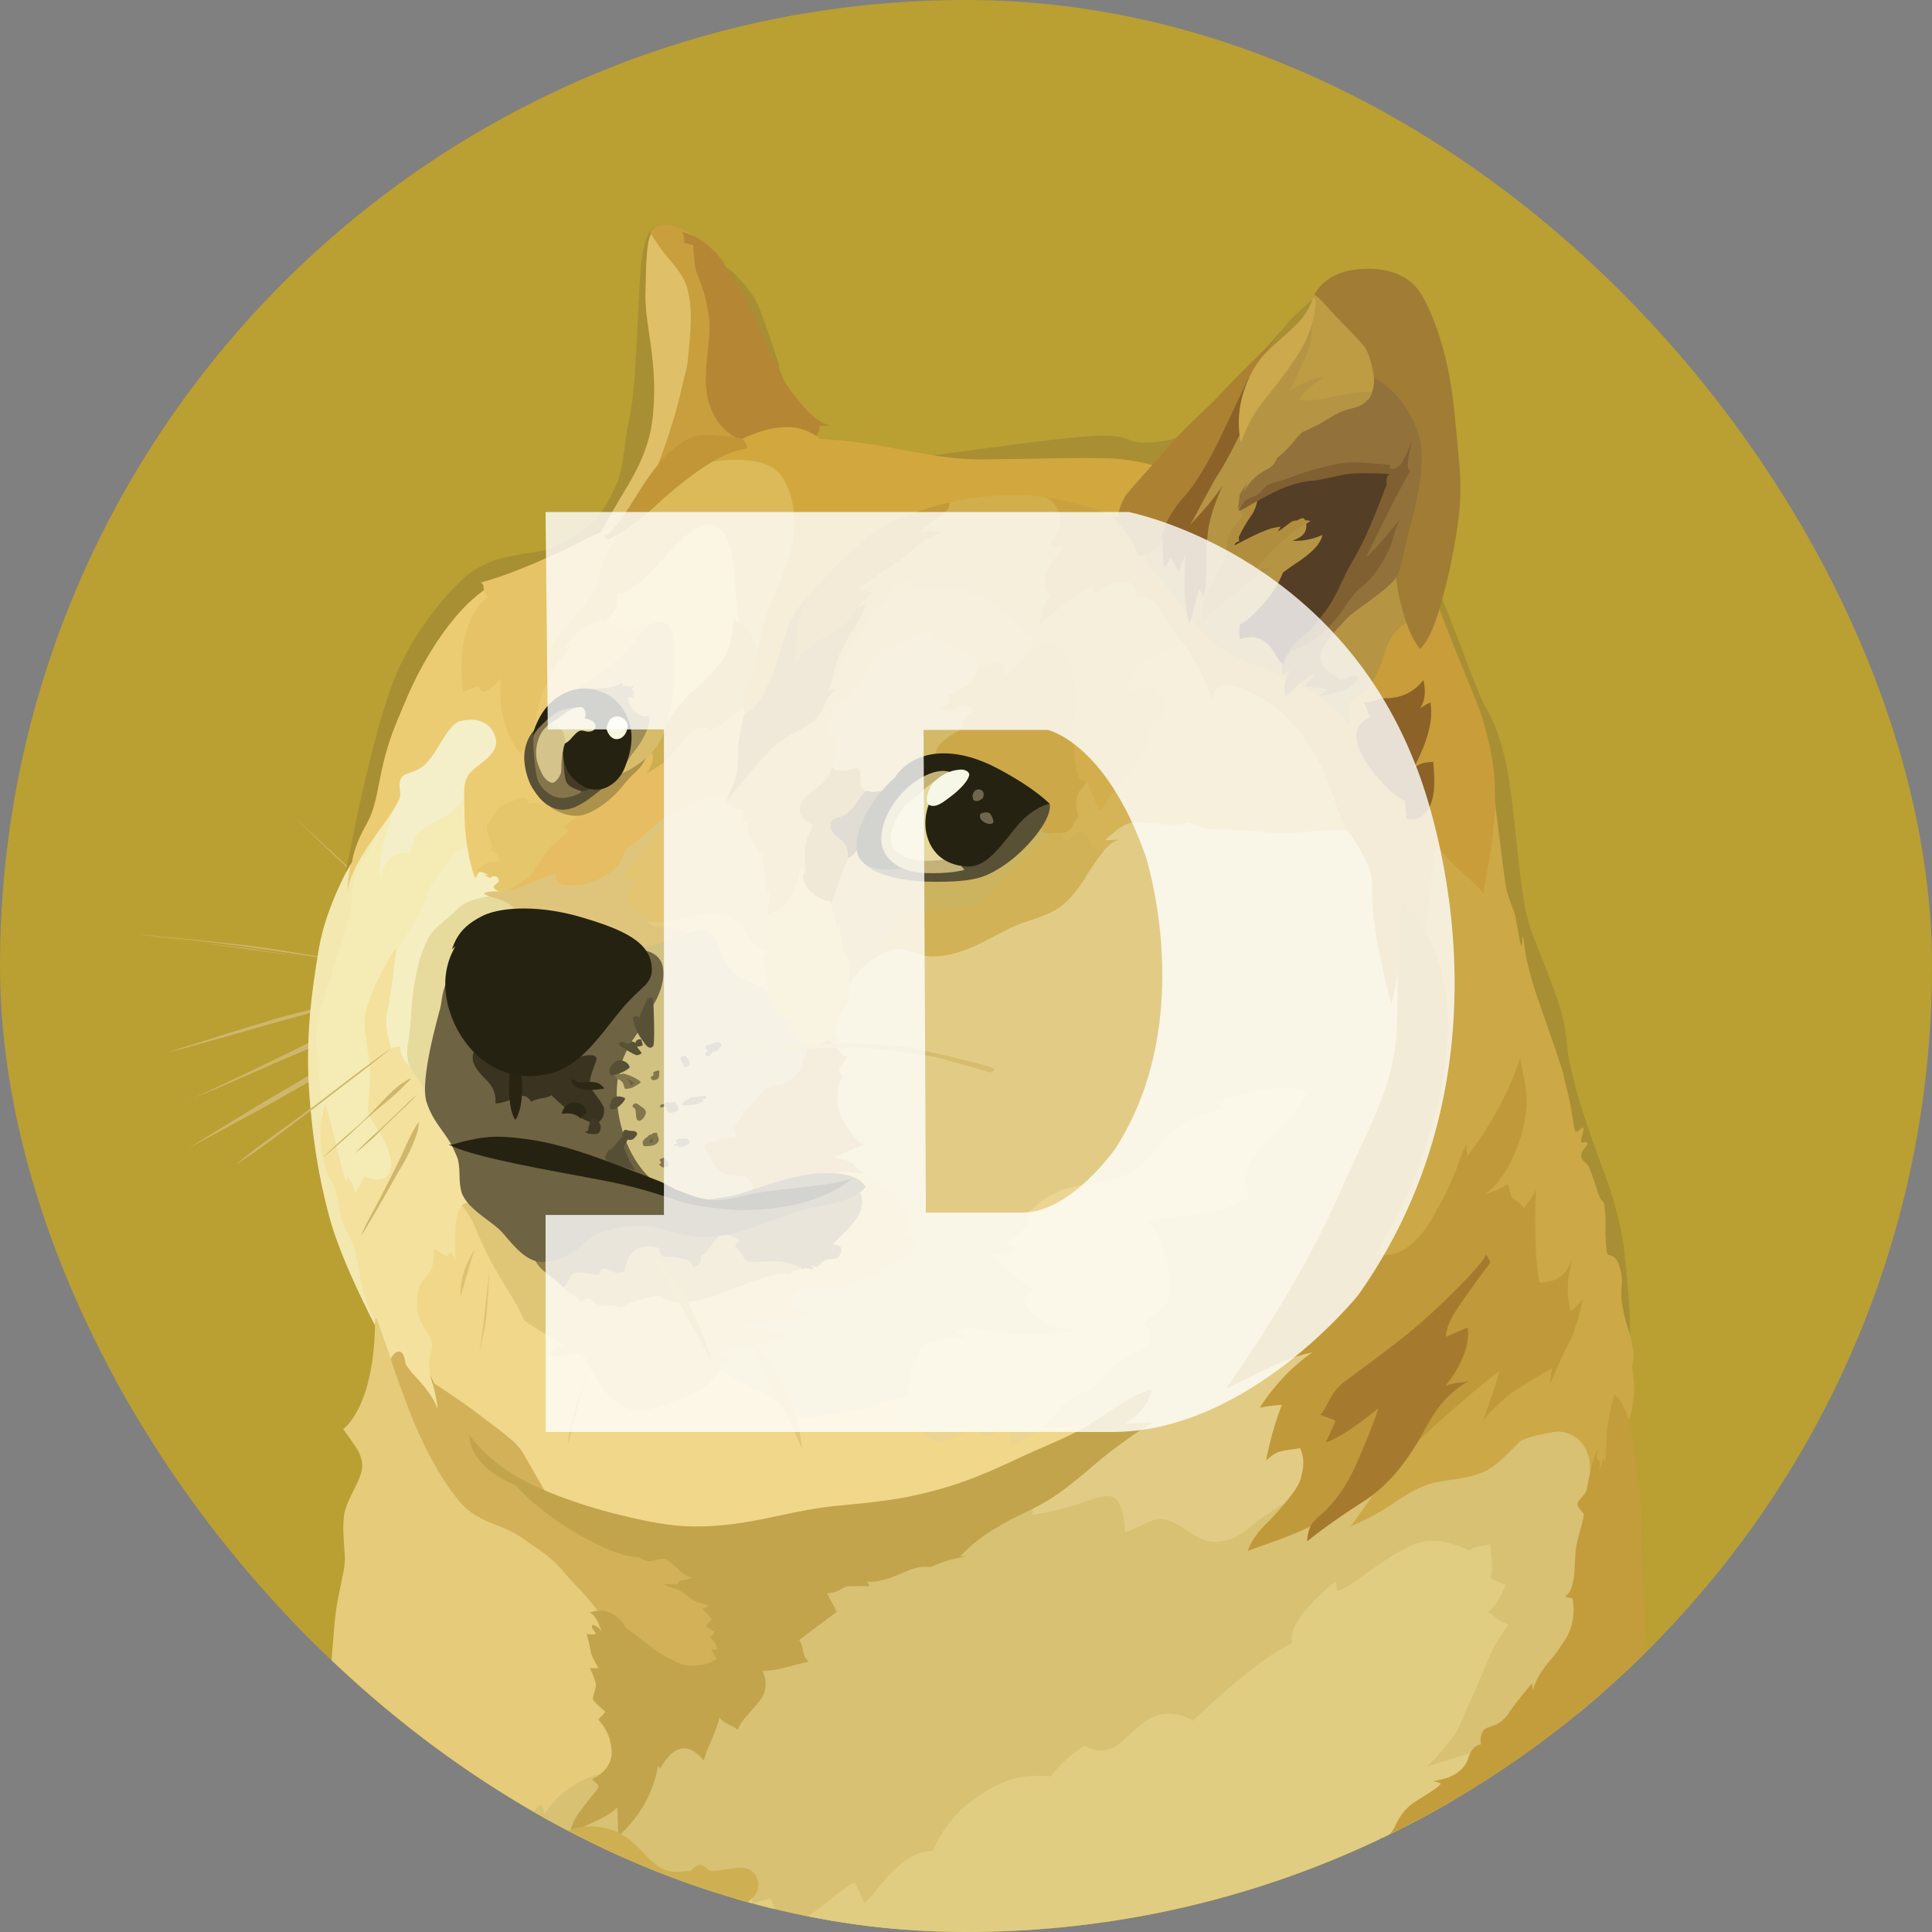 <svg width="26" height="26" viewBox="0 0 26 26" fill="none" xmlns="http://www.w3.org/2000/svg">
<rect x="0" y="0" width="26" height="26" fill="#808080" stroke="none"/>
<g clip-path="url(#clip0_579_4249)">
<rect width="26" height="26" rx="13" fill="#BA9F33"/>
<g clip-path="url(#clip1_579_4249)">
<path d="M13 26.319C19.803 26.319 25.318 20.803 25.318 14C25.318 7.197 19.803 1.682 13 1.682C6.197 1.682 0.682 7.197 0.682 14C0.682 20.803 6.197 26.319 13 26.319Z" fill="#BA9F33"/>
<path fill-rule="evenodd" clip-rule="evenodd" d="M5.684 12.612C5.61 12.544 5.532 12.477 5.461 12.41C5.389 12.342 5.316 12.275 5.242 12.208L5.023 12C4.988 11.964 4.95 11.933 4.914 11.897C4.878 11.865 4.836 11.829 4.8 11.798C4.51 11.522 4.218 11.247 3.932 10.971C4.228 11.242 4.519 11.512 4.815 11.787L4.918 11.89C4.954 11.926 4.992 11.958 5.028 11.993L5.246 12.195C5.32 12.263 5.391 12.33 5.465 12.403C5.539 12.477 5.61 12.544 5.684 12.611L5.684 12.612ZM1.83 12.57C1.83 12.57 2.886 12.679 3.401 12.753C3.879 12.82 5.372 13.05 5.372 13.05L1.83 12.57ZM1.83 12.57C2.127 12.595 2.423 12.627 2.72 12.658C2.871 12.673 3.017 12.69 3.162 12.705L3.385 12.73C3.458 12.74 3.53 12.751 3.603 12.761L4.487 12.902L4.929 12.976C5.074 13.001 5.219 13.029 5.37 13.054C5.225 13.039 5.074 13.018 4.929 12.997L4.487 12.934L3.603 12.804C3.53 12.793 3.458 12.778 3.385 12.768L3.162 12.742C3.016 12.727 2.865 12.706 2.72 12.69C2.423 12.654 2.127 12.616 1.83 12.57L1.83 12.57ZM5.267 13.325C5.267 13.325 4.14 13.611 3.759 13.72C3.385 13.823 2.251 14.168 2.251 14.168L5.267 13.325L5.267 13.325Z" fill="#CFB66C"/>
<path fill-rule="evenodd" clip-rule="evenodd" d="M5.267 13.325C5.017 13.398 4.768 13.47 4.514 13.537L3.761 13.739C3.511 13.813 3.262 13.884 3.012 13.958L2.638 14.061C2.514 14.097 2.388 14.128 2.259 14.164C2.383 14.123 2.51 14.08 2.634 14.044L3.008 13.924C3.258 13.847 3.507 13.773 3.757 13.695C4.011 13.632 4.262 13.565 4.516 13.504C4.758 13.443 5.013 13.382 5.267 13.325V13.325ZM2.409 14.863C2.533 14.816 3.963 14.149 4.295 13.994C4.462 13.916 4.946 13.744 4.946 13.744L2.409 14.863Z" fill="#CFB66C"/>
<path fill-rule="evenodd" clip-rule="evenodd" d="M2.409 14.863C2.518 14.821 2.621 14.77 2.726 14.722L3.037 14.576L3.662 14.276C3.87 14.177 4.072 14.068 4.287 13.975C4.396 13.929 4.506 13.891 4.615 13.855L4.781 13.802C4.838 13.788 4.891 13.771 4.948 13.756C4.74 13.855 4.521 13.939 4.313 14.036C4.105 14.139 3.892 14.223 3.677 14.316L3.042 14.595C2.829 14.682 2.621 14.774 2.408 14.863H2.409ZM2.547 15.445C2.547 15.445 3.843 14.686 4.289 14.441C4.522 14.311 5.278 13.937 5.278 13.937L2.547 15.445Z" fill="#CFB66C"/>
<path fill-rule="evenodd" clip-rule="evenodd" d="M2.547 15.445C2.766 15.31 2.989 15.174 3.212 15.035L3.545 14.833C3.658 14.766 3.768 14.703 3.884 14.635C3.997 14.568 4.107 14.501 4.222 14.438C4.277 14.404 4.335 14.374 4.395 14.349L4.571 14.261C4.805 14.147 5.038 14.032 5.285 13.933C5.062 14.074 4.832 14.194 4.603 14.318C4.489 14.381 4.374 14.438 4.26 14.501C4.146 14.564 4.037 14.631 3.921 14.692C3.808 14.759 3.698 14.823 3.583 14.884L3.24 15.071L2.548 15.445H2.547ZM5.267 14.103C5.267 14.103 4.462 14.722 4.201 14.919C3.94 15.117 3.172 15.672 3.172 15.672L5.267 14.103Z" fill="#CFB66C"/>
<path fill-rule="evenodd" clip-rule="evenodd" d="M9.891 19.091L9.479 18.31L9.718 17.334L11.429 16.674L10.701 15.18L11.06 13.672L11.736 12.321L13.822 11.993L15.356 10.531L18.667 10.781L19.317 14.322L18.065 18.779L17.352 21.087L14.462 21.196L13.12 20.267L11.549 19.61L9.891 19.091Z" fill="#E2CC85"/>
<path fill-rule="evenodd" clip-rule="evenodd" d="M14.961 19.065C14.961 19.065 14.561 19.248 13.879 19.206C13.682 18.941 12.3 18.817 12.3 18.817C12.3 18.817 12.127 18.765 11.822 18.891C11.515 19.016 11.225 19 10.953 19.067C10.682 19.135 10.413 18.781 10.205 18.708C9.997 18.63 9.721 18.443 9.721 18.443L9.138 18.386L7.969 17.892L6.111 16.041L5.606 16.831L5.45 17.809L6.012 18.968L7.524 20.346L10.474 21.095L12.222 20.58L14.412 19.654L14.961 19.065V19.065Z" fill="#F1D789"/>
<path fill-rule="evenodd" clip-rule="evenodd" d="M4.483 12.523L4.857 11.39L5.303 10.657L6.74 10.537L6.308 11.796L5.107 13.933L5.606 15.841L4.723 16.282L4.451 15.866L4.232 14.911L4.218 13.838L4.483 12.523Z" fill="#F4ECB4"/>
<path fill-rule="evenodd" clip-rule="evenodd" d="M6.094 18.988L5.818 18.603C5.818 18.603 5.745 18.42 5.787 18.26C5.829 18.098 5.823 18.087 5.802 18.026C5.781 17.965 5.604 17.755 5.614 17.574C5.625 17.391 5.6 17.33 5.734 17.185C5.875 17.044 5.833 16.8 5.833 16.8L6.016 16.913L6.058 16.85C6.058 16.85 6.125 16.903 6.125 16.985C6.14 16.871 6.079 16.345 6.218 16.226C6.356 16.106 6.602 16.787 6.602 16.787L6.451 15.799L6.062 14.785L5.37 13.859L5.328 12.839V12.751C5.328 12.751 5.01 13.239 4.922 13.624C4.859 13.889 5.01 14.211 4.979 14.592C4.954 14.97 4.922 14.941 5.015 15.091C5.107 15.241 5.332 15.55 5.244 15.772C5.166 15.964 4.901 15.829 4.901 15.829C4.901 15.829 4.848 15.985 4.777 16.042C4.752 15.949 4.724 15.89 4.674 15.834C4.67 15.87 4.659 15.918 4.659 15.918C4.659 15.918 4.613 15.773 4.567 15.59C4.504 15.346 4.436 15.024 4.375 14.851C4.35 14.95 4.287 15.251 4.287 15.251L4.323 15.714L4.495 16.349L4.662 16.765L4.824 17.274L4.964 17.616L5.078 17.877L5.177 18.464L5.654 18.969L5.909 19.082L6.094 18.988L6.094 18.988Z" fill="#F3E19D"/>
<path fill-rule="evenodd" clip-rule="evenodd" d="M4.733 11.598C4.733 11.598 4.39 12.18 4.291 12.767C4.193 13.354 4.104 13.975 4.166 14.774C4.23 15.58 4.349 16.074 4.446 16.427C4.613 17.015 5.044 17.831 5.044 17.831L5.058 17.799C4.986 17.662 4.928 17.517 4.886 17.368C4.829 17.145 4.808 16.88 4.755 16.76C4.709 16.64 4.631 16.537 4.593 16.39C4.558 16.249 4.552 16.026 4.442 15.86C4.396 15.792 4.339 15.616 4.322 15.439C4.301 15.174 4.333 14.877 4.307 14.633C4.261 14.227 4.23 13.952 4.272 13.739C4.314 13.527 4.533 12.923 4.667 12.444C4.756 12.136 4.703 11.878 4.865 11.61C5.027 11.345 5.126 11.112 5.161 10.95C5.203 10.803 4.732 11.598 4.732 11.598H4.733Z" fill="#F2E8B0"/>
<path fill-rule="evenodd" clip-rule="evenodd" d="M6.359 11.364C6.359 11.364 6.182 11.417 6.098 11.509C6.014 11.598 5.978 11.671 5.865 11.821C5.751 11.97 5.745 12.092 5.652 12.279C5.56 12.462 5.356 12.738 5.33 12.837C5.305 12.936 5.263 13.398 5.21 13.617C5.164 13.836 5.263 14.105 5.263 14.105L5.383 14.08C5.383 14.08 5.383 14.236 5.503 14.341C5.623 14.444 5.644 13.992 5.644 13.992L6.092 12.479L6.767 12.021L6.84 11.65L6.359 11.364H6.359Z" fill="#F5EEC0"/>
<path fill-rule="evenodd" clip-rule="evenodd" d="M6.687 12.05C6.687 12.05 6.37 12.071 6.214 12.185C6.151 12.231 6.126 12.269 6.058 12.326C5.934 12.429 5.808 12.523 5.747 12.658C5.68 12.793 5.606 12.997 5.556 13.382C5.534 13.544 5.534 13.693 5.52 13.824C5.499 14 5.467 14.141 5.484 14.24C5.505 14.442 5.713 14.547 5.734 14.776L6.165 14.557L6.571 12.957L7.433 12.416L6.945 11.869L6.687 12.049L6.687 12.05Z" fill="#E6DB9D"/>
<path fill-rule="evenodd" clip-rule="evenodd" d="M4.412 22.83C4.414 22.814 4.416 22.799 4.418 22.782C4.48 22.241 4.491 21.832 4.537 21.575C4.605 21.211 4.651 21.076 4.64 20.94C4.626 20.721 4.609 20.561 4.63 20.393C4.661 20.17 4.88 19.905 4.874 19.722C4.87 19.576 4.796 19.482 4.733 19.394C4.67 19.305 4.619 19.232 4.619 19.232C4.619 19.232 5.051 18.935 5.047 17.74C5.055 17.743 5.064 17.746 5.072 17.751L5.284 18.354L5.429 18.531L5.987 19.57L6.704 20.267L7.764 20.98L8.429 21.703L8.496 23.632L7.628 24.759L7.485 25.017C6.355 24.45 5.318 23.712 4.412 22.83L4.412 22.83Z" fill="#E5CB7A"/>
<path fill-rule="evenodd" clip-rule="evenodd" d="M7.066 24.675C7.066 24.675 7.081 24.436 7.278 24.28C7.31 24.333 7.331 24.383 7.325 24.421C7.36 24.358 7.611 23.954 8.177 23.849C8.743 23.746 8.879 23.334 8.879 23.334L10.08 22.242L11.454 20.978L13.124 20.391L13.905 20.199C13.905 20.199 13.919 20.256 13.89 20.382C14.035 20.372 14.357 20.298 14.691 20.18C14.826 20.128 14.952 20.107 15.02 20.176C15.118 20.269 15.133 20.487 15.139 20.618C15.301 20.582 15.489 20.426 15.639 20.441C15.879 20.466 16.091 20.748 16.335 20.748C16.657 20.748 16.802 20.55 17.027 20.395C17.162 20.302 17.355 20.187 17.465 20.109C17.725 19.917 20.485 19.074 20.485 19.074L21.453 19.137L21.609 20.176L21.525 22.892C21.515 22.902 21.505 22.913 21.494 22.922L17.095 25.22L10.996 26.155C9.63 25.932 8.312 25.479 7.098 24.814L7.066 24.675L7.066 24.675Z" fill="#D8C173"/>
<path fill-rule="evenodd" clip-rule="evenodd" d="M4.782 23.176C4.869 22.994 4.946 22.843 4.96 22.789C4.971 22.898 4.991 23.138 5.031 23.393C4.947 23.321 4.864 23.249 4.782 23.176V23.176Z" fill="#F1D789"/>
<path fill-rule="evenodd" clip-rule="evenodd" d="M9.237 25.732L10.025 25.513L10.093 25.534C10.093 25.534 10.129 25.555 10.129 25.626C10.227 25.57 10.312 25.58 10.373 25.542C10.404 25.61 10.436 25.833 10.575 25.86C10.72 25.892 10.875 25.797 11.033 25.677C11.189 25.553 11.366 25.397 11.5 25.334C11.549 25.424 11.593 25.518 11.63 25.614C11.807 25.473 12.114 24.901 12.552 24.911C12.678 24.612 12.889 24.357 13.159 24.177C13.565 23.901 13.82 23.88 14.138 23.906C14.264 23.742 14.419 23.603 14.596 23.495C14.649 23.517 14.794 23.605 14.975 23.521C15.158 23.437 15.364 23.11 15.635 23.069C15.781 23.048 15.93 23.08 16.056 23.157C16.056 23.157 16.846 22.372 17.392 22.111C17.371 22.048 17.329 21.811 17.968 21.285C18.004 21.316 17.979 21.404 18.004 21.409C18.014 21.409 18.17 21.342 18.368 21.191C18.612 21.008 18.904 20.816 19.081 20.764C19.414 20.665 19.767 20.867 19.767 20.867C19.797 20.846 19.83 20.83 19.866 20.82C19.95 20.806 20.011 20.795 20.057 20.779C20.053 20.888 20.114 21.075 20.057 21.237C20.123 21.274 20.192 21.304 20.265 21.326C20.229 21.403 20.151 21.601 20.021 21.696C20.13 21.748 20.145 21.809 20.301 21.862C20.238 21.951 20.134 22.102 20.088 22.195C20.042 22.294 19.876 22.704 19.802 22.86C19.724 23.015 19.619 23.302 19.568 23.359C19.518 23.416 19.335 23.66 19.194 23.779C19.319 23.733 19.829 23.578 20.046 23.519C19.982 23.613 19.655 24.098 19.34 24.564C17.836 25.466 16.157 26.037 14.414 26.239C12.672 26.44 10.906 26.268 9.236 25.734L9.237 25.732Z" fill="#E0CD81"/>
<path fill-rule="evenodd" clip-rule="evenodd" d="M6.739 11.993C6.739 11.993 6.556 11.993 6.521 12.018C6.485 12.044 6.704 12.096 6.771 12.122C6.838 12.147 6.983 12.262 7.021 12.355C7.057 12.444 8.336 12.959 8.336 12.959L9.24 12.912L9.552 12.482L8.959 11.962L9.375 10.736L8.824 10.824L7.499 11.614L6.834 11.869L6.739 11.993Z" fill="#DFC57C"/>
<path fill-rule="evenodd" clip-rule="evenodd" d="M8.726 12.399C8.739 12.42 8.757 12.438 8.779 12.45C8.801 12.461 8.825 12.467 8.85 12.466C9.038 12.466 9.21 12.513 9.281 12.607C9.401 12.759 9.734 13.243 9.734 13.243L10.529 13.529L10.58 12.592L9.711 11.989L8.723 12.353V12.399H8.725L8.726 12.399Z" fill="#E5CC7C"/>
<path fill-rule="evenodd" clip-rule="evenodd" d="M8.57 12.746C8.57 12.746 8.715 12.757 8.898 12.69C9.081 12.622 9.382 12.477 9.512 12.534C9.695 12.612 9.657 12.856 9.855 13.075C9.975 13.209 10.194 13.205 10.318 13.35C10.442 13.495 10.869 13.428 10.869 13.428L11.031 14.302L10.381 15.135L10.168 16.17H9.289L8.486 15.851L8.091 14.894L8.289 13.927L8.57 12.746Z" fill="#D2C281"/>
<path fill-rule="evenodd" clip-rule="evenodd" d="M10.27 12.788C10.291 12.795 10.314 12.799 10.337 12.799C10.312 12.82 10.259 12.866 10.28 12.986C10.301 13.106 10.368 13.257 10.312 13.35C10.357 13.399 10.391 13.458 10.411 13.522C10.446 13.626 10.457 13.72 10.69 13.735C10.656 13.756 10.625 13.78 10.598 13.809C10.598 13.809 10.76 13.95 10.842 14.08C10.926 14.076 11.149 14.007 11.149 14.007L11.195 14.039L11.294 13.997C11.294 13.997 11.201 13.961 11.269 13.736C11.332 13.538 11.389 13.549 11.393 13.534C11.398 13.52 11.44 13.311 11.44 13.227C11.471 13.118 11.496 12.785 11.496 12.785L11.429 12.051L11.051 11.822L10.743 11.525L10.453 12.072L10.261 12.262L10.247 12.736L10.27 12.788Z" fill="#E2C270"/>
<path fill-rule="evenodd" clip-rule="evenodd" d="M11.18 12.174C11.18 12.174 11.248 12.366 11.273 12.513C11.282 12.484 11.287 12.454 11.288 12.425C11.288 12.425 11.34 12.715 11.351 12.835C11.372 12.831 11.392 12.824 11.397 12.845C11.402 12.866 11.45 13.1 11.439 13.23C11.526 13.086 11.647 12.964 11.792 12.877C11.876 12.824 11.975 12.767 12.078 12.763C12.24 12.759 12.358 12.866 12.551 12.866C13.018 12.866 13.441 12.523 13.752 12.418C13.982 12.34 14.18 12.284 14.318 12.157C14.386 12.101 14.506 11.974 14.615 11.787C14.76 11.537 14.912 11.32 15.063 11.293C14.995 11.305 14.925 11.31 14.855 11.307C14.855 11.307 14.901 11.261 14.98 11.198C15.058 11.135 15.152 11.057 15.287 11.057C15.527 11.057 15.647 11.093 15.781 11.093C15.916 11.089 15.994 11.057 15.994 11.057C15.994 11.057 16.135 11.156 16.452 11.156C16.77 11.16 16.982 11.188 17.149 11.202C17.315 11.217 17.872 11.156 18.032 11.161C18.136 11.165 18.239 11.19 18.333 11.234L17.818 9.737L15.966 8.119L14.864 8.899L13.168 10.595L11.527 11.202L11.185 11.587V12.174H11.18Z" fill="#CCB360"/>
<path fill-rule="evenodd" clip-rule="evenodd" d="M14.862 11.316C14.862 11.316 14.908 11.27 14.986 11.207C15.063 11.143 15.158 11.066 15.293 11.066C15.533 11.066 15.652 11.101 15.787 11.101C15.922 11.097 16 11.066 16 11.066C16 11.066 16.141 11.164 16.458 11.164C16.776 11.168 16.988 11.196 17.155 11.21C17.321 11.225 17.878 11.164 18.038 11.169C18.142 11.173 18.244 11.198 18.339 11.242L18.105 10.567L17.834 10.052L17.06 9.204C17.06 9.204 16.131 8.657 16.124 8.653C16.12 8.649 15.802 8.565 15.802 8.565L14.96 9.074L14.197 11.049L14.182 11.465L14.677 11.698C14.801 11.491 14.937 11.324 15.066 11.303C14.95 11.316 14.862 11.316 14.862 11.316L14.862 11.316Z" fill="#D5B457"/>
<path fill-rule="evenodd" clip-rule="evenodd" d="M14.851 11.457C14.777 11.461 14.717 11.446 14.7 11.394C14.637 11.217 14.586 11.192 14.533 11.192C14.48 11.192 14.409 11.305 14.367 11.316C14.325 11.326 14.274 11.185 14.274 11.185L14.228 11.164C14.228 11.164 13.957 11.341 13.765 11.549C13.574 11.758 13.261 12.111 13.12 12.174C12.979 12.237 12.495 12.258 12.329 12.294C12.164 12.33 11.98 12.45 11.955 12.477C11.93 12.504 12.029 12.534 12.043 12.561C12.058 12.586 11.881 12.576 11.867 12.603C11.856 12.624 11.908 12.743 11.934 12.805C11.979 12.782 12.028 12.77 12.079 12.769C12.241 12.765 12.359 12.872 12.552 12.872C13.019 12.872 13.442 12.529 13.753 12.424C13.983 12.346 14.18 12.289 14.319 12.163C14.386 12.106 14.506 11.98 14.616 11.793C14.696 11.664 14.774 11.544 14.851 11.456L14.851 11.457Z" fill="#D2B257"/>
<path fill-rule="evenodd" clip-rule="evenodd" d="M8.154 21.867C8.154 21.867 8.112 21.712 7.726 21.31C7.617 21.196 7.55 21.102 7.476 21.034C7.293 20.862 7.186 20.816 7.055 20.717C6.769 20.504 6.458 20.504 6.218 20.244C5.979 19.983 5.699 19.484 5.505 18.975C5.314 18.466 5.261 18.304 5.261 18.289C5.261 18.274 5.314 18.176 5.381 18.19C5.448 18.205 5.448 18.335 5.465 18.367C5.499 18.419 5.537 18.467 5.579 18.512C5.678 18.626 5.818 18.762 5.89 18.964C5.875 18.792 5.816 18.601 5.816 18.601C5.816 18.601 6.187 18.834 6.502 19.078C6.82 19.322 6.95 19.406 7.043 19.562C7.136 19.717 7.354 20.128 7.459 20.248C7.564 20.368 8.998 20.82 8.998 20.82L9.68 21.328L10.019 22.071L9.754 22.487L9.245 22.596L8.418 22.226L8.154 21.867V21.867Z" fill="#D2B159"/>
<path fill-rule="evenodd" clip-rule="evenodd" d="M6.317 19.309C6.317 19.309 6.489 19.585 6.91 19.846C7.289 20.075 7.888 20.283 8.423 20.407C8.73 20.481 9.037 20.538 9.312 20.542C10.055 20.553 10.566 20.34 11.199 20.271C11.542 20.235 11.963 20.208 12.4 20.104C12.962 19.97 13.294 19.818 13.747 19.605C14.075 19.454 14.376 19.34 14.62 19.195C14.963 18.993 15.213 18.768 15.503 18.701C15.467 18.8 15.43 18.976 15.144 19.159C15.295 19.155 15.503 19.145 15.503 19.145C15.503 19.145 15.301 19.265 14.946 19.534C14.727 19.7 14.437 19.982 14.14 20.169C13.949 20.289 13.74 20.377 13.604 20.449C13.271 20.632 13.137 20.724 12.918 20.948C12.996 20.944 13.002 20.948 13.002 20.948C13.002 20.948 12.726 20.984 12.529 21.089C12.487 21.089 12.415 21.074 12.289 21.11C12.19 21.142 12.06 21.213 11.925 21.251C11.734 21.308 11.671 21.282 11.671 21.282L11.702 21.346C11.702 21.346 11.453 21.341 11.369 21.35C11.384 21.354 11.38 21.36 11.38 21.36C11.365 21.363 11.351 21.368 11.338 21.375C11.298 21.401 11.254 21.42 11.208 21.432C11.183 21.436 11.162 21.436 11.13 21.442C11.141 21.468 11.223 21.609 11.261 21.692C11.229 21.713 10.756 22.07 10.756 22.07C10.77 22.094 10.782 22.118 10.791 22.144C10.806 22.19 10.812 22.258 10.827 22.289C10.863 22.352 10.884 22.363 10.884 22.363C10.884 22.363 10.827 22.373 10.728 22.399C10.644 22.42 10.541 22.455 10.395 22.476C10.351 22.482 10.306 22.486 10.261 22.487C10.282 22.533 10.374 22.71 10.204 22.914C10.033 23.118 9.981 23.148 9.928 23.278C9.902 23.258 9.874 23.24 9.844 23.225C9.787 23.2 9.71 23.162 9.682 23.112C9.666 23.179 9.645 23.245 9.619 23.309C9.567 23.45 9.489 23.589 9.474 23.694C9.417 23.631 9.312 23.507 9.167 23.532C9.022 23.558 8.906 23.755 8.881 23.812C8.881 23.776 8.856 23.749 8.849 23.791C8.845 23.837 8.765 24.321 8.319 24.712C8.315 24.613 8.315 24.395 8.305 24.323C8.263 24.365 8.212 24.426 7.909 24.557C7.612 24.687 7.659 24.818 7.659 24.818C7.659 24.818 7.634 24.61 7.794 24.391C7.956 24.172 8.055 24.069 8.055 24.052C8.052 24.035 8.045 24.019 8.034 24.006C8.013 23.985 7.971 23.959 7.971 23.942C7.996 23.932 8.246 23.812 8.232 23.564C8.217 23.341 8.122 23.225 8.055 23.143C8.045 23.133 8.154 23.055 8.139 23.03C8.129 23.015 7.994 22.916 7.977 22.863C7.981 22.832 7.988 22.801 7.998 22.771C8.013 22.724 8.023 22.693 8.019 22.661C8.009 22.609 7.952 22.464 7.935 22.449C7.95 22.453 8.055 22.449 8.055 22.449C8.055 22.449 7.971 22.314 7.956 22.251C7.941 22.188 7.91 22.022 7.893 21.99C7.929 21.994 8.017 22.001 8.017 21.99C8.021 21.959 7.939 21.906 7.975 21.866C8.001 21.87 8.049 21.891 8.095 21.95C8.07 21.882 8.028 21.752 7.94 21.7C7.981 21.685 8.123 21.647 8.247 21.72C8.371 21.794 8.413 21.897 8.413 21.897C8.413 21.897 8.487 21.954 8.6 22.038C8.731 22.141 8.897 22.288 9.162 22.391C9.219 22.423 9.364 22.423 9.469 22.402C9.515 22.391 9.559 22.373 9.6 22.349C9.614 22.341 9.63 22.334 9.646 22.328C9.623 22.283 9.597 22.239 9.568 22.198C9.604 22.198 9.646 22.202 9.646 22.202C9.646 22.202 9.671 22.145 9.558 22.036C9.583 22.011 9.614 21.994 9.614 21.952C9.579 21.947 9.516 21.895 9.501 21.874C9.522 21.859 9.553 21.811 9.589 21.796C9.558 21.771 9.48 21.666 9.444 21.655C9.478 21.642 9.511 21.627 9.543 21.609C9.543 21.609 9.366 21.562 9.309 21.525C9.252 21.483 9.168 21.411 9.118 21.39C9.065 21.369 8.973 21.358 8.935 21.316C8.971 21.327 9.027 21.316 9.07 21.316C9.101 21.316 9.116 21.32 9.126 21.32C9.122 21.306 9.122 21.274 9.204 21.264C9.244 21.258 9.282 21.246 9.318 21.228C9.318 21.228 9.24 21.224 9.151 21.14C9.063 21.055 8.989 20.988 8.939 20.978C8.886 20.967 8.788 21.014 8.727 21.009C8.642 20.999 8.607 20.957 8.607 20.957C8.607 20.957 8.327 20.982 7.706 20.603C7.17 20.275 6.936 19.985 6.936 19.985C6.886 19.967 6.838 19.944 6.791 19.918C6.589 19.812 6.31 19.593 6.318 19.307L6.317 19.309Z" fill="#C2A44D"/>
<path fill-rule="evenodd" clip-rule="evenodd" d="M14.056 6.684C14.105 6.7 14.148 6.729 14.181 6.768C14.28 6.882 14.343 7.096 14.118 7.325C14.206 7.357 14.242 7.367 14.319 7.357C14.242 7.45 14.065 7.647 14.055 7.82C14.044 7.961 14.132 8.003 14.132 8.003C14.132 8.003 13.998 8.158 13.991 8.419C14.055 8.347 14.125 8.281 14.199 8.221C14.355 8.097 14.57 7.956 14.715 7.868C14.713 7.905 14.718 7.942 14.73 7.977C14.73 7.977 15.001 7.754 15.229 7.853C15.332 7.899 15.286 8.044 15.286 8.044C15.286 8.044 15.427 7.992 15.525 8.091C15.624 8.19 15.764 8.445 15.836 8.543C15.867 8.59 15.949 8.678 16.033 8.815C16.148 9.006 16.244 9.208 16.32 9.418C16.324 9.309 16.351 9.139 16.662 9.246C16.974 9.355 17.327 9.585 17.624 10.036C17.92 10.488 17.994 10.998 18.143 11.192C18.295 11.379 18.45 11.691 18.461 11.821C18.471 11.951 18.415 12.372 18.726 13.51C18.814 13.157 18.949 12.372 18.949 12.372L19.022 11.68L19.107 9.539L16.87 7.681L15.122 6.412L13.984 6.522L14.056 6.684L14.056 6.684Z" fill="#CAA13E"/>
<path fill-rule="evenodd" clip-rule="evenodd" d="M18.21 9.871C18.21 9.871 18.179 9.663 17.653 9.309C17.127 8.96 16.717 8.96 16.338 8.663C16.048 8.43 15.745 7.893 15.548 7.717C15.356 7.542 15.325 7.037 15.325 7.037L15.971 6.496L16.931 5.108L17.743 4.214L18.132 4.755L18.673 5.39L18.974 6.665L19.083 8.531L18.209 9.871L18.21 9.871Z" fill="#B59544"/>
<path fill-rule="evenodd" clip-rule="evenodd" d="M18.861 12.107C18.877 11.824 18.842 11.541 18.757 11.27C18.619 10.839 18.316 10.073 18.175 9.786C18.118 9.469 18.16 9.443 18.221 9.408C18.282 9.372 18.512 9.241 18.637 8.783C18.763 8.325 19.153 8.31 19.153 8.31L19.392 8.133L19.756 9.044L20.074 9.866L20.173 10.495L20.247 11.032L20.074 12.166L19.222 12.935L18.86 12.107H18.861Z" fill="#C89D3A"/>
<path fill-rule="evenodd" clip-rule="evenodd" d="M6.973 24.745V24.722C6.991 24.711 7.007 24.697 7.02 24.68C7.034 24.659 7.045 24.634 7.055 24.628C7.076 24.617 7.175 24.586 7.228 24.596C7.28 24.606 7.419 24.663 7.493 24.659C7.644 24.655 7.821 24.539 8.101 24.592C8.522 24.67 8.62 24.956 8.865 25.118C9.031 25.231 9.203 25.181 9.228 25.181H9.285C9.296 25.181 9.373 25.093 9.416 25.097C9.5 25.101 9.508 25.17 9.561 25.175C9.685 25.189 9.925 25.111 10.045 25.143C10.08 25.154 10.113 25.174 10.139 25.2C10.165 25.227 10.185 25.259 10.196 25.294C10.221 25.372 10.2 25.471 10.139 25.528C10.009 25.648 9.885 25.761 9.859 25.861C9.892 25.885 9.922 25.911 9.952 25.939C8.911 25.674 7.91 25.273 6.973 24.746V24.745Z" fill="#CEB052"/>
<path fill-rule="evenodd" clip-rule="evenodd" d="M18.175 20.542C18.175 20.542 18.503 20.105 18.616 19.888C18.73 19.665 18.257 16.836 18.257 16.836L19.208 13.72L19.182 12.707C19.182 12.707 19.229 11.77 19.338 11.364C19.468 11.598 19.875 11.88 19.963 12.029C20.004 11.743 20.146 11.139 20.125 10.496C20.203 10.615 20.39 11.821 20.39 11.821L20.577 12.633L20.821 13.495L21.092 14.406L21.254 15.035L21.347 15.187L21.425 15.452L21.498 15.738L21.711 16.409L21.836 16.96L21.934 17.959C21.956 18.036 21.971 18.114 21.981 18.193C21.985 18.302 21.966 18.365 21.966 18.384C21.966 18.403 22.002 18.624 21.987 18.79C21.966 18.956 21.966 19.087 21.836 19.206C21.705 19.326 21.623 20.039 21.623 20.039L21.39 19.884C21.39 19.884 21.436 19.671 21.327 19.477C21.217 19.284 21.005 19.244 20.885 19.276C20.765 19.301 20.525 19.338 20.447 19.406C20.374 19.473 20.193 19.681 20.027 19.776C19.819 19.901 19.48 19.911 19.299 19.953C19.116 19.994 18.914 20.119 18.701 20.264C18.535 20.372 18.359 20.465 18.175 20.541L18.175 20.542Z" fill="#CCA847"/>
<path fill-rule="evenodd" clip-rule="evenodd" d="M18.175 25.138C18.175 25.138 18.189 25.147 18.215 25.162C19.71 24.462 21.049 23.469 22.153 22.243C22.141 21.817 22.126 21.381 22.108 21.219C22.073 20.877 22.098 20.527 22.088 20.325C22.077 20.123 21.963 19.301 21.911 19.088C21.854 18.876 21.744 18.771 21.728 18.771C21.713 18.775 21.625 19.171 21.625 19.27C21.625 19.369 21.604 19.609 21.604 19.67C21.589 19.666 21.583 19.628 21.583 19.613C21.562 19.666 21.536 19.758 21.526 19.769C21.515 19.779 21.541 19.68 21.526 19.659C21.511 19.638 21.484 19.649 21.49 19.596C21.493 19.565 21.497 19.534 21.505 19.504C21.505 19.504 21.442 19.596 21.395 19.832C21.349 20.065 21.349 20.072 21.332 20.093C21.318 20.118 21.233 20.202 21.229 20.234C21.225 20.29 21.307 20.347 21.313 20.379C21.318 20.431 21.24 20.675 21.215 20.795C21.189 20.914 21.2 21.148 21.173 21.268C21.152 21.377 21.131 21.44 21.059 21.487C21.112 21.497 21.162 21.512 21.162 21.512C21.162 21.512 21.236 21.823 21.049 22.088C20.982 22.181 20.965 22.223 20.893 22.307C20.752 22.463 20.643 22.64 20.632 22.755C20.625 22.721 20.62 22.687 20.618 22.652C20.618 22.652 20.399 22.907 20.306 23.052C20.186 23.239 20.02 23.228 19.974 23.275C19.927 23.321 19.917 23.405 19.932 23.473C19.89 23.483 19.812 23.498 19.759 23.66C19.734 23.744 19.671 23.826 19.572 23.883C19.473 23.939 19.353 23.956 19.292 23.971C19.345 23.986 19.366 23.986 19.391 24.002C19.36 24.055 19.215 24.137 19.053 24.242C18.891 24.341 18.813 24.486 18.773 24.581C18.731 24.669 18.67 24.726 18.571 24.737C18.613 24.762 18.674 24.821 18.706 24.84C18.659 24.85 18.581 24.85 18.441 24.97C18.293 25.092 18.243 25.128 18.175 25.139L18.175 25.138Z" fill="#C39D3C"/>
<path fill-rule="evenodd" clip-rule="evenodd" d="M15.248 26.113C15.328 26.057 15.416 26.011 15.508 25.976C15.836 25.845 16.183 25.82 16.319 25.778C16.45 25.736 16.553 25.679 16.715 25.647C16.711 25.684 16.707 25.719 16.703 25.752C16.226 25.902 15.739 26.023 15.247 26.113H15.248Z" fill="#D2BA6B"/>
<path fill-rule="evenodd" clip-rule="evenodd" d="M21.299 17.484C21.299 17.484 21.232 17.847 21.112 18.077C20.992 18.306 20.862 18.624 20.862 18.624C20.863 18.552 20.872 18.481 20.888 18.411C20.736 18.5 20.368 18.712 20.264 18.807C20.165 18.895 19.998 19.051 19.956 19.124C20.055 18.834 20.158 18.573 20.175 18.453C20.024 18.563 19.317 19.145 18.949 19.53L17.802 20.458C17.67 20.529 17.534 20.593 17.394 20.649C17.197 20.733 16.963 20.805 16.791 20.872C16.837 20.748 16.91 20.638 17.014 20.533C17.123 20.43 17.451 20.075 17.502 19.909C17.548 19.737 17.558 19.634 17.497 19.489C17.441 19.503 17.31 19.51 17.222 19.535C17.134 19.56 17.039 19.655 17.039 19.655C17.039 19.655 17.106 19.27 17.251 18.906C17.142 18.91 16.955 18.942 16.955 18.942C16.955 18.942 17.215 18.504 17.662 18.199C17.525 18.228 17.391 18.27 17.262 18.323C17.001 18.433 16.715 18.594 16.503 18.683C16.623 18.516 17.464 17.316 17.965 16.196C18.464 15.079 18.651 14.793 18.76 14.194C18.817 13.897 18.802 13.459 18.817 13.066C18.831 12.677 18.88 12.328 18.848 12.094C18.979 12.256 19.467 12.713 19.484 13.733C19.498 14.753 19.017 16.131 18.505 16.874C18.63 16.91 18.954 16.952 19.286 16.375C19.618 15.797 19.614 15.636 19.734 15.396C19.749 15.516 19.744 15.558 19.744 15.558C19.744 15.558 20.228 14.972 20.458 14.233C20.504 14.551 20.641 14.831 20.426 15.413C20.235 15.939 19.984 16.067 19.984 16.067C19.984 16.067 20.108 16.046 20.291 15.937C20.323 16.015 20.317 16.103 20.369 16.135C20.422 16.166 20.493 16.219 20.504 16.269C20.561 16.185 20.649 16.078 20.676 15.998C20.655 16.164 20.641 16.892 20.718 17.262C20.88 17.248 21.046 17.237 21.16 16.945C21.082 17.231 21.082 17.403 21.134 17.647C21.221 17.588 21.299 17.483 21.299 17.483L21.299 17.484Z" fill="#C0993A"/>
<path fill-rule="evenodd" clip-rule="evenodd" d="M15.834 5.889C15.834 5.889 15.671 5.956 15.396 5.956C15.156 5.956 15.223 5.863 14.849 5.863C14.273 5.863 12.26 6.196 11.906 6.192C11.677 6.187 12.68 6.29 12.68 6.29L15.245 6.326L15.76 6.285L15.951 5.895L15.834 5.889Z" fill="#A88F33"/>
<path fill-rule="evenodd" clip-rule="evenodd" d="M9.184 10.902C9.184 10.902 8.856 11.152 8.717 11.343C8.578 11.535 8.505 11.661 8.347 11.817C8.384 11.818 8.421 11.813 8.456 11.802C8.456 11.802 8.456 11.844 8.431 11.854C8.453 11.852 8.475 11.854 8.496 11.862C8.516 11.869 8.535 11.881 8.551 11.896C8.505 11.921 8.378 12.048 8.477 12.197C8.551 12.31 8.707 12.321 8.707 12.321C8.707 12.321 8.671 12.424 8.82 12.414C9.142 12.399 9.502 12.258 9.668 12.294C9.834 12.335 9.929 12.35 10.047 12.555C10.171 12.756 10.28 12.788 10.28 12.788C10.28 12.788 10.354 12.601 10.337 12.321C10.397 12.17 10.431 12.01 10.436 11.848L10.326 11.042L9.849 10.438L9.231 10.781L9.184 10.901V10.902Z" fill="#E3C571"/>
<path fill-rule="evenodd" clip-rule="evenodd" d="M9.771 10.781C9.771 10.781 9.817 10.891 10.011 10.901C9.99 10.948 9.99 10.954 9.996 10.99C10 11.025 10.007 11.078 10.007 11.078C10.028 11.068 10.047 11.054 10.063 11.036C10.074 11.083 10.053 11.156 10.063 11.209C10.07 11.241 10.081 11.272 10.095 11.301C10.098 11.294 10.101 11.287 10.105 11.28C10.11 11.27 10.147 11.394 10.251 11.489C10.251 11.474 10.254 11.46 10.261 11.447C10.263 11.473 10.271 11.499 10.286 11.521C10.278 11.517 10.271 11.512 10.265 11.506C10.265 11.506 10.276 11.839 10.333 12.011C10.342 12 10.351 11.988 10.358 11.975C10.358 11.964 10.354 12.068 10.343 12.141C10.328 12.215 10.339 12.318 10.339 12.318C10.377 12.288 10.419 12.263 10.463 12.244C10.526 12.219 10.629 12.141 10.692 11.969C10.729 11.871 10.757 11.77 10.777 11.668C10.797 11.707 10.811 11.749 10.818 11.793C10.822 11.845 10.921 11.818 10.921 11.818L10.942 11.589L11.067 11.069L11.181 10.747L11.728 9.895L12.716 9.134L13.578 9.332L14.306 8.343L13.052 7.59L11.866 7.714L10.789 9.206L9.927 10.558L9.771 10.781V10.781Z" fill="#D8B65B"/>
<path fill-rule="evenodd" clip-rule="evenodd" d="M15.985 8.623C15.985 8.623 15.911 8.638 15.699 8.748C15.486 8.858 15.339 8.893 15.257 9.055C15.175 9.217 15.169 9.346 15.169 9.346C15.169 9.346 15.314 9.282 15.398 9.261C15.486 9.24 15.585 9.247 15.575 9.282C15.565 9.307 15.551 9.33 15.533 9.35C15.533 9.35 15.7 9.346 15.695 9.428C15.691 9.51 15.664 9.6 15.632 9.64C15.601 9.682 15.47 9.743 15.456 9.792C15.42 9.89 15.47 9.895 15.451 9.975C15.437 10.052 15.367 10.204 15.14 10.469C14.906 10.734 14.807 10.921 14.807 10.921C14.807 10.921 14.694 10.709 14.635 10.526C14.593 10.547 14.37 10.671 14.37 10.671L13.852 8.868L13.863 8.748C13.863 8.748 13.909 8.691 13.919 8.586C13.842 8.561 13.831 8.54 13.728 8.441C13.625 8.342 13.541 8.222 13.368 8.14C13.343 8.094 13.312 8.031 13.185 8.006C13.059 7.98 12.983 7.959 12.983 7.959C12.983 7.959 13.051 7.934 13.082 7.881C13.004 7.892 12.941 7.917 12.771 7.913C12.598 7.909 12.579 7.903 12.485 7.917C12.39 7.932 12.277 7.974 12.235 7.829C12.188 7.793 12.089 7.825 12.005 7.949C11.921 8.073 11.892 8.172 11.73 8.22C11.718 8.291 11.693 8.36 11.656 8.422C11.61 8.5 11.536 8.578 11.437 8.693C11.281 8.876 11.307 9.177 11.059 9.407C10.808 9.636 11.1 8.771 11.1 8.771L11.5 7.814L12.638 6.702L14.405 6.582L14.577 7.497L15.44 7.794L15.985 8.624L15.985 8.623Z" fill="#D3AE4D"/>
<path fill-rule="evenodd" clip-rule="evenodd" d="M16.265 8.825L15.522 7.755L15.002 7.355C15.002 7.355 14.632 6.673 14.607 6.652C14.586 6.638 14.237 6.6 14.014 6.585L14.055 6.688C14.104 6.704 14.147 6.733 14.18 6.772C14.279 6.886 14.342 7.1 14.117 7.33C14.206 7.361 14.242 7.371 14.319 7.361C14.241 7.454 14.065 7.652 14.054 7.824C14.043 7.965 14.132 8.007 14.132 8.007C14.132 8.007 13.997 8.163 13.991 8.423C14.055 8.351 14.124 8.285 14.199 8.225C14.355 8.1 14.569 7.96 14.714 7.872C14.712 7.909 14.717 7.946 14.729 7.981C14.729 7.981 15 7.758 15.228 7.857C15.331 7.903 15.285 8.049 15.285 8.049C15.285 8.049 15.426 7.996 15.525 8.095C15.624 8.194 15.765 8.448 15.836 8.547C15.868 8.594 15.95 8.682 16.034 8.818C16.149 9.01 16.244 9.212 16.32 9.422C16.324 9.338 16.341 9.22 16.486 9.22L16.265 8.825L16.265 8.825Z" fill="#CAA13E"/>
<path fill-rule="evenodd" clip-rule="evenodd" d="M5.133 11.867C5.133 11.867 5.08 11.736 5.133 11.482C5.185 11.228 5.267 11.108 5.295 10.733C5.322 10.359 5.566 9.892 5.566 9.892L6.241 9.585L6.719 9.715L6.86 10.355L6.256 10.688C6.256 10.688 6.224 10.828 6.054 10.942C5.884 11.056 5.648 11.144 5.591 11.26C5.557 11.331 5.533 11.405 5.518 11.483C5.518 11.483 5.345 11.447 5.242 11.56C5.133 11.676 5.137 11.779 5.133 11.868V11.867Z" fill="#F4EFC8"/>
<path fill-rule="evenodd" clip-rule="evenodd" d="M6.496 11.697C6.496 11.697 6.439 11.732 6.397 11.821C6.355 11.754 6.256 11.354 6.252 10.995C6.248 10.635 6.226 10.546 6.309 10.422C6.392 10.298 6.719 10.167 6.672 9.944C6.626 9.732 6.433 9.643 6.195 9.704C6.028 9.746 5.905 10.1 5.732 10.276C5.602 10.411 5.446 10.39 5.404 10.464C5.347 10.562 5.4 10.661 5.383 10.724C5.379 10.745 5.326 10.859 5.231 10.996C5.04 11.271 4.716 11.661 4.674 12.01C4.689 11.812 4.678 11.808 4.731 11.589L4.699 11.536L4.907 10.855L5.042 10.293L5.343 9.353L5.873 8.392L6.388 7.815L6.925 7.851L6.988 8.657L7.295 10.169L7.941 10.964L6.906 11.661L6.495 11.697H6.496Z" fill="#EBCC73"/>
<path fill-rule="evenodd" clip-rule="evenodd" d="M6.818 11.982C6.818 11.982 6.729 12.004 6.698 11.987C6.666 11.97 6.635 11.951 6.645 11.93C6.656 11.909 6.712 11.873 6.712 11.856C6.714 11.841 6.709 11.826 6.699 11.814C6.689 11.802 6.675 11.795 6.66 11.793C6.611 11.787 6.597 11.818 6.597 11.818C6.597 11.818 6.55 11.783 6.513 11.777C6.535 11.774 6.558 11.773 6.58 11.773C6.522 11.746 6.46 11.728 6.397 11.72C6.45 11.688 6.553 11.596 6.62 11.596C6.687 11.596 6.729 11.585 6.719 11.55C6.708 11.514 6.656 11.461 6.599 11.44C6.62 11.415 6.635 11.377 6.584 11.274C6.532 11.171 6.553 11.101 6.57 11.076C6.584 11.045 6.637 10.988 6.662 10.952C6.687 10.916 6.708 10.868 6.75 10.843C6.772 10.828 6.839 10.801 6.906 10.775C6.98 10.75 7.041 10.719 7.083 10.75C7.129 10.782 7.108 10.824 7.108 10.824C7.108 10.824 7.253 10.771 7.384 10.838C7.514 10.902 7.832 10.942 7.832 10.942L7.946 11.171L7.192 11.817L6.881 11.972L6.818 11.983L6.818 11.982Z" fill="#E5C66B"/>
<path fill-rule="evenodd" clip-rule="evenodd" d="M7.863 10.927C7.863 10.927 7.63 11.082 7.577 11.139C7.608 11.143 7.661 11.165 7.64 11.196C7.615 11.227 7.463 11.337 7.379 11.44C7.291 11.543 7.207 11.674 7.177 11.737C7.146 11.793 6.906 11.96 6.824 11.981C6.996 11.981 7.343 11.768 7.474 11.768C7.47 11.831 7.51 11.903 7.583 11.909C7.657 11.915 7.869 11.955 8.155 11.779C8.441 11.606 8.347 11.478 8.467 11.394C8.696 11.242 8.788 11.108 8.915 11.024C9.041 10.94 9.106 10.92 9.106 10.92C9.106 10.92 9.11 10.857 9.148 10.864C9.158 10.865 9.168 10.869 9.176 10.875C9.184 10.881 9.19 10.89 9.194 10.899C9.194 10.899 9.413 10.744 9.693 10.702C9.687 10.699 9.682 10.694 9.679 10.687C9.679 10.687 9.7 10.676 9.704 10.666C9.704 10.666 9.719 10.645 9.729 10.655C9.74 10.666 9.754 10.744 9.775 10.775C9.822 10.754 9.91 10.556 9.91 10.556L10.123 9.949V9.393L9.956 9.425L8.708 9.955L7.951 10.739L7.862 10.927H7.863Z" fill="#E6BD62"/>
<path fill-rule="evenodd" clip-rule="evenodd" d="M11.456 8.203C11.523 8.186 11.588 8.16 11.648 8.125C11.623 8.192 11.623 8.266 11.513 8.426C11.404 8.585 11.4 8.609 11.311 8.775C11.223 8.947 11.213 9.195 11.128 9.305C11.166 9.286 11.207 9.274 11.248 9.269C11.248 9.269 11.164 9.343 11.128 9.421C11.093 9.498 11.03 9.66 10.874 9.759C10.718 9.858 10.52 9.921 10.308 10.155C10.095 10.384 9.877 10.674 9.767 10.779C9.824 10.68 9.902 10.482 9.923 10.352C9.944 10.222 9.919 10.066 9.954 9.893C9.99 9.721 9.99 9.597 10.162 9.296C10.335 8.995 10.629 7.949 10.629 7.949L11.265 7.748L11.456 8.202L11.456 8.203Z" fill="#B6933F"/>
<path fill-rule="evenodd" clip-rule="evenodd" d="M10.997 7.818C10.997 7.818 10.806 8.093 10.753 8.337C10.701 8.581 10.749 8.56 10.718 8.68C10.699 8.753 10.699 8.83 10.718 8.903C10.784 8.796 10.875 8.707 10.982 8.642C11.163 8.533 11.311 8.455 11.398 8.363C11.487 8.264 11.56 8.102 11.752 7.978C11.674 7.967 11.564 7.931 11.544 7.936C11.622 7.848 11.855 7.713 12.091 7.551C12.324 7.385 12.309 7.318 12.688 7.151C12.564 7.172 12.505 7.141 12.402 7.151C12.444 7.063 12.589 7.021 12.735 6.876C12.88 6.731 12.642 6.516 12.642 6.516L11.533 7.187L10.996 7.818L10.997 7.818Z" fill="#C49937"/>
<path fill-rule="evenodd" clip-rule="evenodd" d="M7.987 7.317L8.012 7.115L8.33 6.606L8.662 5.712V4.49L8.637 3.783L8.69 3.32L8.73 3.173L8.772 3.116L9.043 3.257L9.418 3.766L9.453 4.749L9.089 6.299L8.05 7.433L7.987 7.317Z" fill="#DFC068"/>
<path fill-rule="evenodd" clip-rule="evenodd" d="M8.814 3.059C8.814 3.059 8.648 3.064 8.612 3.756C8.577 4.448 8.559 4.812 8.534 5.155C8.509 5.498 8.45 5.706 8.421 5.908C8.391 6.11 8.374 6.385 8.28 6.553C8.238 6.631 8.149 6.875 7.941 7.058C7.707 7.26 7.358 7.401 7.306 7.412C7.213 7.433 6.744 7.479 6.553 7.584C6.485 7.62 6.369 7.662 6.241 7.782C5.987 8.011 5.648 8.421 5.404 8.916C5.03 9.654 4.655 11.739 4.655 11.739L4.739 11.598C4.739 11.598 4.75 11.411 4.937 11.082C5.12 10.754 5.068 10.386 5.322 9.757C5.421 9.517 5.545 9.206 5.696 8.941C5.936 8.51 6.227 8.14 6.519 7.938C6.996 7.61 7.522 7.538 7.522 7.538L8.088 7.164C8.088 7.164 8.187 6.972 8.318 6.753C8.501 6.446 8.734 6.103 8.785 5.605C8.862 4.867 8.675 4.383 8.686 3.945C8.696 3.508 8.7 3.186 8.789 3.108C8.877 3.03 8.814 3.06 8.814 3.06L8.814 3.059Z" fill="#A88F33"/>
<path fill-rule="evenodd" clip-rule="evenodd" d="M8.814 6.362C8.814 6.362 9.063 5.748 9.178 5.203C9.199 5.093 9.241 4.984 9.251 4.896C9.304 4.38 9.319 4.168 9.251 3.886C9.199 3.678 8.997 3.491 8.892 3.345C8.789 3.194 8.74 3.137 8.761 3.105C8.782 3.073 8.864 3.021 8.944 3.028C9.029 3.03 9.113 3.05 9.19 3.086C9.267 3.121 9.336 3.172 9.392 3.236C9.554 3.423 9.683 4.058 9.683 4.058L9.818 4.897L10.161 5.952L8.814 6.363L8.814 6.362Z" fill="#C99E3D"/>
<path fill-rule="evenodd" clip-rule="evenodd" d="M11.159 5.723C11.159 5.723 11.113 5.744 11.029 5.723C11.033 5.757 11.027 5.792 11.012 5.823C10.997 5.854 10.974 5.88 10.945 5.899C10.857 5.863 10.03 5.935 10.03 5.935C10.03 5.935 9.645 5.868 9.525 5.359C9.441 5.02 9.588 4.553 9.539 4.246C9.466 3.793 9.363 3.705 9.352 3.564C9.342 3.423 9.331 3.388 9.331 3.299C9.285 3.289 9.257 3.274 9.211 3.274C9.201 3.232 9.222 3.196 9.176 3.122C9.201 3.133 9.373 3.154 9.575 3.345C9.742 3.501 9.742 3.558 9.767 3.589C9.798 3.621 10.053 3.839 10.162 4.056C10.272 4.274 10.484 4.967 10.532 5.081C10.547 5.127 10.579 5.173 10.657 5.279C10.779 5.43 10.958 5.681 11.16 5.722L11.159 5.723Z" fill="#B58634"/>
<path fill-rule="evenodd" clip-rule="evenodd" d="M9.796 3.6C9.924 3.806 10.038 4.019 10.139 4.24C10.263 4.519 10.337 4.749 10.493 4.936C10.409 4.692 10.259 4.212 10.171 4.042C10.072 3.862 9.87 3.667 9.796 3.6V3.6Z" fill="#A88F33"/>
<path fill-rule="evenodd" clip-rule="evenodd" d="M8.366 7.058C8.366 7.058 8.153 7.111 7.758 7.319C7.628 7.386 7.504 7.443 7.384 7.496C7.072 7.637 6.738 7.767 6.473 7.839C6.494 7.864 6.504 7.874 6.504 7.874C6.504 7.874 6.504 7.978 6.561 8.036C6.53 8.068 6.109 8.354 6.233 9.311C6.317 9.28 6.416 9.237 6.431 9.237C6.456 9.242 6.462 9.311 6.494 9.311C6.525 9.311 6.628 9.27 6.738 9.128C6.734 9.185 6.67 9.757 7.009 10.142C7.072 10.068 7.232 9.824 7.232 9.824L7.236 9.747C7.236 9.747 7.251 9.475 7.339 9.227C7.428 8.979 7.6 8.796 7.6 8.796L8.5 7.51L8.366 7.058L8.366 7.058Z" fill="#E6C367"/>
<path fill-rule="evenodd" clip-rule="evenodd" d="M7.524 8.946C7.483 8.975 7.438 8.997 7.39 9.013C7.375 8.96 7.354 8.779 7.478 8.603C7.623 8.39 7.941 8.115 8.029 7.895C8.086 7.754 8.061 7.401 8.566 6.949C9.071 6.496 9.268 6.341 9.268 6.341L10.084 5.931L11.088 6.326L10.589 8.28L10.202 9.195L8.663 8.905L7.524 8.946H7.524Z" fill="#DCBA5A"/>
<path fill-rule="evenodd" clip-rule="evenodd" d="M8.112 8.415L8.303 8.175V8.005C8.303 8.005 8.516 7.948 8.745 7.715C8.974 7.481 9.292 7.033 9.572 7.06C9.852 7.092 9.879 7.668 9.89 7.83C9.9 7.992 9.936 8.36 9.993 8.558C10.056 8.756 9.311 9.505 9.311 9.505L8.805 9.89L8.112 8.415Z" fill="#E9CE77"/>
<path fill-rule="evenodd" clip-rule="evenodd" d="M8.704 10.411C8.704 10.411 8.86 10.167 8.746 10.115C8.813 9.963 8.937 9.803 8.937 9.803C8.937 9.803 9.026 9.585 9.312 9.315C9.598 9.046 9.775 8.867 9.821 8.686C9.85 8.569 9.865 8.448 9.867 8.327C9.898 8.352 9.931 8.374 9.966 8.394C10.012 8.415 10.231 8.596 10.2 8.96C10.168 9.324 10.033 9.475 10.033 9.475C10.033 9.475 9.903 9.606 9.81 9.673C9.711 9.74 9.676 9.818 9.51 9.824C9.527 9.811 9.546 9.8 9.566 9.793C9.566 9.793 9.394 9.772 9.301 9.856C9.209 9.94 9.012 10.199 8.913 10.277C8.814 10.34 8.705 10.411 8.705 10.411L8.704 10.411Z" fill="#CDAE50"/>
<path fill-rule="evenodd" clip-rule="evenodd" d="M15.699 6.32C15.45 6.229 15.189 6.178 14.925 6.168C14.483 6.154 13.837 6.179 13.204 6.183C12.523 6.187 11.904 5.95 11.046 5.908C10.905 5.823 10.547 5.455 9.428 6.236C9.495 6.231 10.24 6.063 10.499 6.387C10.76 6.709 10.686 7.256 10.65 7.386C10.583 7.677 10.364 8.099 10.276 8.396C10.188 8.693 10.209 8.849 10.146 9.057C10.082 9.265 9.944 9.368 10.026 9.608C10.135 9.54 10.192 9.54 10.375 9.13C10.557 8.72 10.52 8.428 10.823 8.08C11.12 7.731 11.613 7.254 11.801 7.134C11.989 7.014 13.48 6.24 15.041 6.978C15.417 6.938 15.699 6.32 15.699 6.32L15.699 6.32Z" fill="#D2A83E"/>
<path fill-rule="evenodd" clip-rule="evenodd" d="M10.057 6.034C10.056 6.018 10.052 6.002 10.047 5.987C10.032 5.957 10.013 5.928 9.99 5.903C9.99 5.903 9.62 5.836 9.432 5.857C9.104 5.893 8.808 6.299 8.669 6.507C8.53 6.715 8.357 7.037 8.17 7.203C8.172 7.187 8.169 7.171 8.16 7.157C8.16 7.157 8.17 7.171 8.149 7.193C8.128 7.214 8.128 7.224 8.139 7.234L8.17 7.266C8.181 7.266 8.471 7.135 8.867 6.766C9.287 6.382 9.609 6.184 9.777 6.116C9.867 6.078 9.961 6.05 10.057 6.034H10.057Z" fill="#C29637"/>
<path fill-rule="evenodd" clip-rule="evenodd" d="M17.239 4.452C17.239 4.452 17.171 4.536 17.087 4.629C16.9 4.826 16.656 5.049 16.448 5.279C16.25 5.497 16.027 5.668 15.777 5.954C15.526 6.24 15.236 6.557 15.162 6.65C15.095 6.743 15.043 6.894 15.043 6.972C15.007 6.947 14.965 6.919 14.965 6.919C14.982 6.952 15.004 6.983 15.028 7.012C15.08 7.086 15.162 7.178 15.204 7.235C15.256 7.307 15.293 7.388 15.314 7.475C15.339 7.479 15.501 7.511 15.703 7.178C15.905 6.846 16.17 6.482 16.17 6.482L16.591 5.857L16.856 5.327L17.189 4.734L17.239 4.452H17.239Z" fill="#AC8132"/>
<path fill-rule="evenodd" clip-rule="evenodd" d="M17.67 4.027C17.67 4.027 17.415 4.235 17.317 4.36C17.218 4.485 16.984 4.812 16.984 4.812L17.068 4.802L17.495 4.423L17.661 4.127L17.67 4.028L17.67 4.027Z" fill="#A88F33"/>
<path fill-rule="evenodd" clip-rule="evenodd" d="M17.592 20.744C17.592 20.744 17.588 20.572 17.685 20.468C17.784 20.365 18.034 20.214 18.278 19.646C18.522 19.078 18.549 18.95 18.549 18.95C18.549 18.95 18.112 19.324 17.842 19.412C17.905 19.282 17.941 19.189 17.972 19.122C17.937 19.091 17.785 19.055 17.77 19.038C17.855 18.954 17.901 18.748 18.071 18.611C18.29 18.445 18.69 18.159 19 17.904C19.311 17.649 19.922 17.056 20 16.884C20.046 16.951 20.056 16.993 20.056 16.993C20.056 16.993 19.749 17.393 19.589 17.647C19.448 17.866 19.459 17.99 19.459 17.99L19.749 17.865C19.749 17.865 19.833 18.177 19.453 18.65C19.619 18.587 19.686 18.625 19.781 18.572C19.625 18.671 19.41 18.806 19.209 19.176C19.011 19.546 18.742 19.977 18.287 20.246C17.846 20.53 17.591 20.743 17.591 20.743L17.592 20.744Z" fill="#A67A2E"/>
<path fill-rule="evenodd" clip-rule="evenodd" d="M16.452 6.539C16.452 6.539 16.279 6.898 16.254 7.178C16.25 7.246 16.233 7.298 16.233 7.376C16.229 7.626 16.248 7.906 16.192 8.036C16.171 7.984 16.16 7.948 16.139 7.927C16.107 8.015 16.05 8.291 16.004 8.394C15.983 8.327 15.937 8.093 15.941 7.818C15.946 7.542 15.952 7.489 15.952 7.433C15.941 7.517 15.884 7.63 15.863 7.698C15.832 7.641 15.796 7.567 15.754 7.506C15.729 7.548 15.697 7.609 15.67 7.641C15.666 7.616 15.655 7.548 15.649 7.454C15.645 7.344 15.638 7.204 15.645 7.174C15.655 7.117 15.743 6.894 15.931 6.69C16.154 6.446 16.383 5.977 16.45 5.832C16.518 5.687 16.804 5.083 16.804 5.083H17.023L16.705 5.807C16.705 5.807 16.513 6.202 16.415 6.348C16.316 6.493 16.107 6.909 16.015 7.071C16.082 6.983 16.139 6.937 16.206 6.852C16.271 6.793 16.452 6.539 16.452 6.539L16.452 6.539Z" fill="#8C6228"/>
<path fill-rule="evenodd" clip-rule="evenodd" d="M17.674 4C17.638 4.11 17.582 4.212 17.508 4.301C17.377 4.456 17.097 4.664 16.961 4.831C16.836 4.992 16.586 5.434 16.7 5.958C16.741 5.844 16.82 5.619 17.028 5.365C17.236 5.11 17.459 4.818 17.569 4.591C17.678 4.361 17.693 4.181 17.693 4.181L17.734 4.128L17.709 4.008L17.673 4H17.674Z" fill="#CBA94C"/>
<path fill-rule="evenodd" clip-rule="evenodd" d="M21.934 17.953C21.934 17.953 21.85 17.723 21.825 17.515C21.799 17.307 21.866 17.265 21.789 17.027C21.742 16.882 21.658 16.902 21.637 16.882C21.616 16.861 21.602 16.642 21.606 16.522C21.61 16.402 21.602 16.247 21.58 16.179C21.549 16.154 21.528 16.133 21.482 15.977C21.429 15.822 21.404 15.744 21.378 15.698C21.353 15.652 21.279 15.609 21.279 15.563C21.279 15.47 21.364 15.422 21.364 15.397C21.36 15.344 21.296 15.386 21.279 15.371C21.259 15.346 21.332 15.195 21.305 15.174C21.294 15.163 21.221 15.252 21.202 15.226C21.181 15.201 21.155 14.951 21.117 14.785C21.082 14.623 21.044 14.505 21.04 14.457C21.036 14.41 20.749 13.594 20.68 13.396C20.624 13.229 20.577 13.059 20.539 12.887C20.518 12.788 20.503 12.586 20.493 12.607C20.482 12.628 20.489 12.732 20.472 12.727C20.457 12.723 20.404 12.364 20.388 12.307C20.373 12.25 20.285 12.057 20.263 11.918C20.242 11.777 20.196 11.408 20.164 11.158C20.133 10.908 20.118 10.805 20.118 10.742C20.123 10.589 20.114 10.435 20.093 10.284C20.051 10.018 19.968 9.696 19.895 9.509C19.754 9.156 19.379 8.251 19.312 8.026C19.312 7.97 19.386 8.001 19.386 8.001C19.386 8.001 19.569 8.46 19.704 8.813C19.834 9.166 19.958 9.478 19.99 9.509C20.015 9.541 20.213 9.888 20.301 10.456C20.389 11.024 20.421 11.548 20.474 11.897C20.499 12.063 20.52 12.24 20.572 12.416C20.629 12.608 20.718 12.806 20.833 13.108C20.932 13.363 21.006 13.575 21.046 13.759C21.092 13.992 21.092 14.169 21.119 14.284C21.145 14.383 21.182 14.581 21.271 14.867C21.359 15.153 21.49 15.521 21.578 15.75C21.751 16.209 21.828 16.592 21.854 16.796C21.877 17.006 21.954 17.734 21.933 17.953L21.934 17.953Z" fill="#A88F33"/>
<path fill-rule="evenodd" clip-rule="evenodd" d="M17.685 3.974L17.674 4C17.674 4 17.706 4.01 17.699 4.052C17.7 4.11 17.696 4.168 17.689 4.225C17.678 4.298 17.657 4.355 17.653 4.401C17.653 4.5 17.668 4.614 17.528 4.896C17.487 4.974 17.461 5.041 17.44 5.087C17.387 5.201 17.377 5.218 17.331 5.27C17.404 5.229 17.669 5.062 17.804 5.087C17.712 5.14 17.57 5.243 17.482 5.378C17.503 5.382 17.591 5.399 17.732 5.378C17.965 5.342 18.226 5.258 18.455 5.274C18.706 5.289 18.607 4.974 18.607 4.974L18.318 4.338L17.771 3.954L17.685 3.975V3.974Z" fill="#BE9C44"/>
<path fill-rule="evenodd" clip-rule="evenodd" d="M19.111 8.733C19.111 8.733 18.867 8.489 18.768 7.651C18.669 6.81 18.69 5.571 18.69 5.571L18.492 5.087C18.492 5.087 18.451 4.765 18.347 4.646C18.244 4.526 18.04 4.324 17.948 4.225C17.855 4.126 17.75 3.991 17.687 3.97C17.718 3.918 17.859 3.621 18.4 3.617C18.94 3.613 19.107 3.914 19.163 4.023C19.22 4.132 19.475 4.605 19.569 5.507C19.658 6.407 19.662 6.474 19.647 6.786C19.637 6.958 19.58 7.358 19.481 7.785C19.39 8.147 19.292 8.551 19.111 8.734L19.111 8.733Z" fill="#A17C34"/>
<path fill-rule="evenodd" clip-rule="evenodd" d="M18.346 9.45C18.427 9.456 18.508 9.438 18.579 9.397C18.657 9.393 18.939 9.429 19.155 9.153C19.17 9.216 19.208 9.387 19.109 9.538C19.162 9.486 19.24 9.465 19.25 9.45C19.254 9.528 19.328 9.768 19.017 10.35C19.101 10.258 19.2 10.262 19.288 10.251C19.292 10.361 19.351 10.729 19.195 10.927C19.092 11.061 18.924 11.019 18.924 11.019C18.927 10.99 18.927 10.96 18.924 10.931C18.92 10.874 18.899 10.817 18.914 10.78C18.832 10.742 18.758 10.691 18.695 10.628C18.512 10.455 18.274 10.161 18.257 9.942C18.236 9.698 18.455 9.646 18.455 9.646C18.437 9.629 18.421 9.61 18.409 9.589C18.398 9.553 18.388 9.496 18.346 9.45Z" fill="#8C6228"/>
<path fill-rule="evenodd" clip-rule="evenodd" d="M16.723 6.804C16.723 6.804 16.713 6.789 16.656 6.856C16.666 6.789 16.677 6.726 16.681 6.665C16.708 6.608 16.743 6.556 16.784 6.509C16.753 6.572 16.732 6.629 16.732 6.629C16.732 6.629 16.809 6.484 16.923 6.396C17.001 6.332 17.1 6.303 17.142 6.244C17.188 6.181 17.177 6.17 17.188 6.16C17.188 6.16 17.291 6.093 17.449 5.895C17.47 5.87 17.502 5.842 17.523 5.817C17.558 5.802 17.642 5.764 17.741 5.714C17.845 5.657 17.96 5.579 18.032 5.547C18.173 5.484 18.322 5.491 18.391 5.392C18.444 5.377 18.501 5.219 18.49 5.085C18.568 5.116 18.968 5.364 19.105 5.907C19.203 6.292 19.027 6.885 18.953 7.171C18.879 7.458 18.869 7.67 18.766 7.8C18.635 7.973 18.215 8.216 18.112 8.337C18.023 8.436 17.758 8.686 17.769 8.867C17.779 9.001 17.945 9.075 17.981 9.1C18.017 9.126 18.017 9.157 18.084 9.142C18.152 9.127 18.177 9.096 18.204 9.096C18.236 9.1 18.236 9.106 18.25 9.106C18.261 9.106 18.272 9.104 18.282 9.102C18.282 9.102 18.271 9.293 17.823 9.351C17.792 9.356 17.76 9.366 17.72 9.373C17.773 9.347 17.805 9.347 17.861 9.27C17.798 9.259 17.617 9.248 17.571 9.234C17.586 9.209 17.634 9.141 17.674 9.11C17.71 9.078 17.67 9.068 17.638 9.084C17.584 9.121 17.532 9.161 17.483 9.204C17.43 9.251 17.384 9.314 17.3 9.371C17.274 9.286 17.279 9.127 17.378 9.011C17.352 9.015 17.304 9.089 17.258 9.074C17.249 8.997 17.254 8.92 17.272 8.845C17.297 8.75 17.434 8.584 17.434 8.584L18.095 7.404L18.236 6.51L16.723 6.803V6.804Z" fill="#92723A"/>
<path fill-rule="evenodd" clip-rule="evenodd" d="M16.688 6.854C16.688 6.854 16.652 6.879 16.723 6.928C16.713 6.943 16.688 6.995 16.656 7.031C16.62 7.072 16.582 7.098 16.568 7.134C16.536 7.208 16.511 7.258 16.511 7.29C16.511 7.321 16.5 7.523 16.412 7.654C16.38 7.7 16.345 7.778 16.319 7.83C16.267 7.923 16.221 7.997 16.21 8.038C16.189 8.112 16.174 8.314 16.174 8.314C16.174 8.314 16.221 8.257 16.237 8.236C16.212 8.289 16.185 8.345 16.145 8.387C16.17 8.366 16.244 8.314 16.368 8.204C16.54 8.059 16.809 7.815 17.138 7.622C17.039 7.658 16.955 7.658 16.887 7.668C16.94 7.616 17.413 7.06 17.662 7.008C17.677 6.989 17.684 6.965 17.683 6.94L17.47 6.92L17.039 7.012L16.976 6.679L16.688 6.854V6.854Z" fill="#B18E3E"/>
<path fill-rule="evenodd" clip-rule="evenodd" d="M17.373 8.747C17.373 8.747 17.317 8.804 17.264 8.945C17.224 8.903 17.189 8.856 17.161 8.804C17.083 8.674 16.963 8.508 16.683 8.602C16.679 8.514 16.673 8.468 16.683 8.405C16.73 8.394 16.871 8.281 17.012 8.114C17.11 8.001 17.203 7.87 17.266 7.704C17.308 7.673 17.38 7.62 17.474 7.559C17.609 7.466 17.771 7.34 17.796 7.199C17.733 7.224 17.598 7.288 17.396 7.277C17.474 7.241 17.594 7.204 17.579 7.048C17.611 7.027 17.636 7.012 17.636 7.012C17.612 7.004 17.587 7.001 17.562 7.001C17.558 6.987 17.552 6.966 17.516 6.976C17.48 6.987 17.474 6.987 17.47 7.001C17.455 7.006 17.407 7.001 17.371 7.027C17.335 7.052 17.236 7.136 17.198 7.151C17.213 7.126 17.234 7.088 17.234 7.088C17.234 7.088 17.131 7.098 17.057 7.129C16.923 7.176 16.767 7.26 16.609 7.342C16.624 7.317 16.631 7.3 16.641 7.296C16.651 7.291 16.677 7.285 16.677 7.281C16.677 7.277 16.666 7.239 16.672 7.224C16.72 7.124 16.775 7.029 16.839 6.938C16.913 6.839 16.927 6.698 16.927 6.698L17.249 6.536L18.154 6.328L18.741 6.364L18.667 6.77L18.32 7.479L18.024 8.125L17.685 8.52L17.374 8.747H17.373Z" fill="#543E26"/>
<path fill-rule="evenodd" clip-rule="evenodd" d="M18.84 6.99C18.84 6.99 18.486 7.428 18.387 7.495C18.45 7.361 18.84 6.559 18.98 6.336C18.949 6.311 18.907 6.311 19.006 5.92C18.922 6.118 18.892 6.221 18.823 6.273C18.753 6.326 18.745 6.309 18.698 6.309C18.707 6.293 18.71 6.275 18.708 6.257C18.708 6.257 18.412 6.221 18.209 6.221C18.007 6.221 17.605 6.33 17.382 6.419C17.206 6.492 17.107 6.492 17.044 6.538C16.981 6.591 16.945 6.648 16.913 6.663C16.888 6.677 16.768 6.715 16.741 6.755C16.716 6.797 16.674 6.843 16.674 6.854C16.674 6.864 16.663 6.879 16.695 6.869C16.705 6.864 16.783 6.822 16.871 6.77C16.991 6.703 17.136 6.625 17.241 6.578C17.542 6.458 17.637 6.48 17.771 6.454C17.912 6.429 18.114 6.37 18.249 6.37C18.384 6.366 18.638 6.37 18.697 6.381C18.672 6.402 18.651 6.427 18.661 6.515C18.661 6.541 18.64 6.568 18.62 6.629C18.557 6.801 18.437 7.087 18.37 7.233C18.278 7.43 18.172 7.597 18.12 7.7C18.069 7.803 17.954 8.074 17.841 8.219C17.728 8.364 17.668 8.453 17.633 8.484C17.597 8.516 17.343 8.703 17.361 8.77C17.408 8.756 17.7 8.646 17.913 8.406C18.125 8.167 18.167 8.022 18.333 7.891C18.499 7.761 18.63 7.542 18.708 7.361C18.773 7.193 18.758 7.14 18.84 6.991L18.84 6.99Z" fill="#806031"/>
<path fill-rule="evenodd" clip-rule="evenodd" d="M11.223 10.256C11.223 10.256 11.176 10.447 11.071 10.542C10.968 10.634 10.785 10.714 10.764 10.87C10.739 11.026 10.947 11.104 10.947 11.104C10.947 11.104 10.833 11.291 10.833 11.432C10.833 11.577 10.829 11.604 10.844 11.743C10.827 11.754 10.813 11.768 10.802 11.784C10.802 11.784 10.813 11.919 10.916 12.003C11.019 12.087 11.107 12.138 11.16 12.117C11.168 12.134 11.175 12.152 11.181 12.169C11.181 12.169 11.259 11.972 11.311 11.799C11.364 11.623 11.41 11.648 11.431 11.41C11.452 11.172 11.681 10.764 11.681 10.764L11.837 10.415L11.582 10.218L11.223 10.256V10.256Z" fill="#B6903C"/>
<path fill-rule="evenodd" clip-rule="evenodd" d="M11.696 10.598C11.643 10.652 11.595 10.71 11.551 10.771C11.484 10.864 11.431 10.948 11.332 10.984C11.233 11.02 11.17 11.019 11.176 11.118C11.183 11.217 11.275 11.259 11.328 11.31C11.385 11.362 11.431 11.45 11.406 11.55C11.437 11.535 11.494 11.518 11.547 11.404C11.599 11.291 11.967 10.599 11.967 10.599H11.696V10.598Z" fill="#685026"/>
<path fill-rule="evenodd" clip-rule="evenodd" d="M13.146 9.002C13.146 9.002 13.177 8.918 13.146 8.857C13.114 8.794 12.923 8.773 12.828 8.701C12.729 8.627 12.609 8.576 12.51 8.609C12.525 8.573 12.584 8.495 12.536 8.478C12.489 8.463 12.317 8.541 12.271 8.577C12.224 8.613 12.119 8.655 12.098 8.68C12.077 8.706 12.041 8.754 12.02 8.733C11.999 8.718 11.989 8.68 11.953 8.701C11.917 8.722 11.745 8.863 11.713 8.945C11.681 9.027 11.61 9.21 11.395 9.418C11.181 9.627 11.088 9.761 11.151 9.839C11.214 9.917 11.244 9.86 11.255 9.928C11.263 9.994 11.259 10.06 11.244 10.125C11.219 10.235 11.177 10.338 11.233 10.359C11.379 10.405 11.52 10.317 11.551 10.344C11.614 10.401 11.515 10.605 11.665 10.645C11.816 10.686 11.966 10.609 11.966 10.609L12.517 10.312L13.047 10.033L13.318 9.496L13.172 9.048L13.145 9.002H13.146Z" fill="#D4B968"/>
<path fill-rule="evenodd" clip-rule="evenodd" d="M12.626 10.283C12.626 10.283 12.533 10.142 12.647 10.018C12.76 9.894 12.922 9.841 12.985 9.763C12.973 9.749 12.957 9.738 12.939 9.732C12.981 9.657 13.045 9.597 13.122 9.559C13.091 9.528 13.048 9.503 13.002 9.503C12.899 9.503 12.836 9.566 12.741 9.566C12.649 9.566 12.638 9.519 12.638 9.519C12.638 9.519 12.794 9.505 12.779 9.435C12.764 9.362 12.737 9.362 12.737 9.362C12.737 9.362 13.038 9.237 13.091 9.17C13.143 9.104 13.137 9.025 13.148 8.994C13.183 8.994 13.392 8.884 13.476 8.93C13.56 8.977 13.501 9.103 13.501 9.103C13.501 9.103 13.756 8.911 13.886 8.724C13.999 8.734 14.052 8.646 14.135 8.646C14.238 8.646 14.4 8.787 14.432 9.088C14.453 9.26 14.484 9.359 14.453 9.664C14.438 9.837 14.442 10.205 14.494 10.388C14.53 10.533 14.614 10.518 14.614 10.518C14.601 10.562 14.576 10.602 14.54 10.632C14.484 10.684 14.477 10.823 14.484 10.876C14.492 10.914 14.503 10.952 14.515 10.989C14.515 10.989 14.448 11.067 14.431 11.12C14.416 11.172 14.347 11.208 14.296 11.208C14.246 11.208 14.271 11.204 14.204 11.208C14.137 11.212 14.116 11.223 14.073 11.208C14.031 11.193 14 11.177 14.017 11.042C14.031 10.907 13.497 10.594 13.497 10.594L12.624 10.282L12.626 10.283Z" fill="#CCA849"/>
<path fill-rule="evenodd" clip-rule="evenodd" d="M11.622 11.612C11.622 11.612 11.813 11.867 12.6 11.867C12.975 11.867 13.105 11.831 13.183 11.81C13.267 11.789 13.582 11.665 13.9 11.291C14.186 10.952 14.123 10.813 14.123 10.813L13.957 10.788L13.416 10.862L11.816 11.543L11.621 11.612H11.622Z" fill="#585136"/>
<path fill-rule="evenodd" clip-rule="evenodd" d="M12.209 11.675C12.209 11.675 11.527 11.827 11.527 11.396C11.527 10.975 11.948 10.533 12.053 10.456C12.163 10.378 12.424 10.289 12.424 10.289H13.053L13.172 10.607L13.12 11.293L12.209 11.675V11.675Z" fill="#252211"/>
<path fill-rule="evenodd" clip-rule="evenodd" d="M12.838 10.418C12.838 10.418 12.708 10.298 12.411 10.459C12.114 10.621 11.875 10.959 11.86 11.265C11.845 11.536 12.083 11.738 12.453 11.749C12.729 11.759 12.895 11.728 12.979 11.707C12.958 11.682 12.849 11.545 12.849 11.545L12.838 10.418L12.838 10.418Z" fill="#C3B378"/>
<path fill-rule="evenodd" clip-rule="evenodd" d="M12.71 10.485C12.71 10.485 12.678 10.46 12.585 10.51C12.507 10.552 12.394 10.662 12.305 10.739C12.248 10.786 12.213 10.807 12.18 10.842C12.05 10.998 11.941 11.253 12.004 11.379C12.067 11.505 12.275 11.65 12.805 11.551L12.708 10.485L12.71 10.485Z" fill="#E6D89C"/>
<path fill-rule="evenodd" clip-rule="evenodd" d="M12.537 10.746C12.537 10.746 12.453 10.876 12.453 11.085C12.453 11.297 12.573 11.636 13.015 11.661C13.353 11.682 13.581 11.173 13.827 10.975C14.014 10.824 14.127 10.819 14.127 10.819C14.127 10.819 13.936 10.611 13.425 10.342C12.92 10.071 12.354 10.035 12.047 10.451C12.192 10.441 12.661 10.321 12.661 10.321L12.891 10.395L12.537 10.746V10.746Z" fill="#252211"/>
<path fill-rule="evenodd" clip-rule="evenodd" d="M13.198 11.021C13.183 10.99 13.172 10.948 13.233 10.937C13.294 10.927 13.322 10.933 13.343 10.979C13.364 11.025 13.384 11.063 13.353 11.082C13.322 11.099 13.24 11.082 13.197 11.021L13.198 11.021ZM13.099 10.725C13.099 10.725 13.078 10.739 13.088 10.71C13.092 10.674 13.12 10.611 13.187 10.626C13.254 10.641 13.24 10.714 13.229 10.735C13.218 10.756 13.162 10.792 13.119 10.777C13.114 10.776 13.109 10.773 13.105 10.769C13.101 10.766 13.098 10.761 13.095 10.756C13.093 10.751 13.093 10.745 13.093 10.74C13.094 10.734 13.095 10.729 13.098 10.724L13.099 10.725Z" fill="#6F674D"/>
<path fill-rule="evenodd" clip-rule="evenodd" d="M7.405 10.859C7.405 10.859 7.571 10.984 7.764 10.979C7.956 10.975 8.202 10.777 8.316 10.651C8.383 10.577 8.44 10.499 8.503 10.438C8.555 10.386 8.591 10.361 8.616 10.325C8.652 10.283 8.69 10.205 8.709 10.18C8.663 10.216 8.595 10.279 8.526 10.321C8.459 10.362 8.313 10.441 8.255 10.462C8.198 10.483 7.609 10.794 7.609 10.794L7.405 10.859Z" fill="#AC924C"/>
<path fill-rule="evenodd" clip-rule="evenodd" d="M7.659 9.305C7.659 9.305 7.752 9.242 7.93 9.202C8.103 9.16 8.45 9.128 8.45 9.128L8.736 9.253L8.85 9.684L8.642 10.132L8.377 10.299L8.076 9.815L7.66 9.306L7.659 9.305Z" fill="#9F8E57"/>
<path fill-rule="evenodd" clip-rule="evenodd" d="M7.285 9.69L7.186 9.764C7.186 9.764 7.211 9.717 7.232 9.577C7.253 9.436 7.362 9.093 7.522 8.895C7.682 8.697 7.678 8.708 7.678 8.708C7.663 8.705 7.648 8.706 7.634 8.709C7.619 8.713 7.606 8.719 7.594 8.729C7.615 8.682 7.75 8.516 7.884 8.433C8.019 8.349 8.071 8.323 8.212 8.391C8.353 8.459 8.389 8.494 8.492 8.49C8.595 8.486 8.684 8.376 8.684 8.376C8.684 8.376 8.705 8.443 8.627 8.599C8.549 8.755 8.242 9.072 8.242 9.072L7.602 9.51L7.285 9.69V9.69Z" fill="#EAC970"/>
<path fill-rule="evenodd" clip-rule="evenodd" d="M7.758 9.252C7.758 9.252 8.221 9.315 8.362 9.185C8.366 9.2 8.383 9.2 8.383 9.21C8.381 9.218 8.378 9.226 8.372 9.231C8.387 9.229 8.403 9.227 8.418 9.227C8.437 9.233 8.456 9.236 8.475 9.238C8.491 9.237 8.506 9.236 8.522 9.233C8.52 9.244 8.517 9.254 8.511 9.263C8.506 9.272 8.498 9.28 8.49 9.286C8.511 9.286 8.532 9.29 8.532 9.307C8.532 9.324 8.536 9.374 8.51 9.385C8.49 9.391 8.467 9.389 8.447 9.381C8.449 9.42 8.46 9.459 8.479 9.494C8.521 9.572 8.609 9.661 8.729 9.635C8.729 9.635 8.792 9.787 8.527 10.123C8.491 10.169 8.453 10.233 8.407 10.285C8.388 10.325 8.375 10.367 8.365 10.409C8.365 10.409 8.813 10.237 8.942 9.843C9.072 9.448 9.097 9.059 9.072 8.695C9.068 8.592 9.051 8.518 9.026 8.466C8.963 8.335 8.786 8.356 8.714 8.43C8.611 8.533 8.439 8.789 8.199 8.966C7.955 9.143 7.945 9.174 7.757 9.252H7.758Z" fill="#D7BC6B"/>
<path fill-rule="evenodd" clip-rule="evenodd" d="M7.203 9.82C7.203 9.82 7.114 9.873 7.068 10.07C7.022 10.272 7.11 10.518 7.16 10.596C7.211 10.674 7.327 10.886 7.566 10.897C7.626 10.896 7.684 10.884 7.739 10.861C7.823 10.822 7.901 10.774 7.973 10.716C8.076 10.638 8.16 10.571 8.149 10.564C8.124 10.554 7.514 10.049 7.514 10.049L7.285 9.793L7.202 9.821L7.203 9.82Z" fill="#585136"/>
<path fill-rule="evenodd" clip-rule="evenodd" d="M7.779 10.657C7.779 10.657 7.903 10.647 7.977 10.601C8.051 10.554 7.546 10.054 7.546 10.054L7.581 10.595L7.779 10.657Z" fill="#453A25"/>
<path fill-rule="evenodd" clip-rule="evenodd" d="M7.243 9.782C7.243 9.782 7.179 9.902 7.179 9.934C7.169 10.037 7.201 10.361 7.226 10.464C7.251 10.573 7.388 10.739 7.565 10.739C7.674 10.739 7.825 10.672 7.825 10.655C7.825 10.634 7.67 10.614 7.628 10.535C7.602 10.494 7.592 10.39 7.586 10.286C7.582 10.219 7.582 10.145 7.607 10.119C7.664 10.056 7.674 9.875 7.674 9.875L7.876 9.5H7.611L7.293 9.698L7.243 9.782Z" fill="#84754B"/>
<path fill-rule="evenodd" clip-rule="evenodd" d="M7.165 9.898C7.165 9.898 7.373 9.623 7.56 9.559C7.748 9.496 7.832 9.534 7.832 9.534L7.722 9.814L7.567 9.986L7.577 10.075C7.577 10.075 7.552 10.308 7.707 10.47C7.863 10.632 7.979 10.626 8.046 10.626C8.114 10.626 8.307 10.569 8.406 10.336C8.494 10.117 8.568 9.836 8.391 9.555C8.219 9.275 7.914 9.265 7.855 9.265C7.796 9.265 7.333 9.288 7.165 9.898V9.898Z" fill="#252211"/>
<path fill-rule="evenodd" clip-rule="evenodd" d="M12.506 10.834C12.428 10.798 12.502 10.58 12.579 10.512C12.657 10.445 12.756 10.367 12.929 10.357C12.992 10.352 13.053 10.392 13.042 10.434C13.027 10.512 12.918 10.622 12.819 10.7C12.682 10.807 12.594 10.874 12.506 10.834Z" fill="#F7F7E7"/>
<path fill-rule="evenodd" clip-rule="evenodd" d="M8.298 9.641C8.355 9.637 8.429 9.683 8.444 9.745C8.458 9.812 8.408 9.947 8.298 9.947C8.21 9.947 8.164 9.837 8.164 9.806C8.165 9.78 8.172 9.754 8.185 9.732C8.189 9.726 8.2 9.652 8.298 9.641Z" fill="#F8F6DE"/>
<path fill-rule="evenodd" clip-rule="evenodd" d="M7.478 9.69C7.478 9.69 7.333 9.757 7.266 9.898C7.218 10.002 7.203 10.118 7.224 10.231C7.235 10.283 7.287 10.414 7.323 10.46C7.359 10.506 7.407 10.538 7.443 10.534C7.479 10.529 7.552 10.435 7.552 10.378C7.552 10.321 7.556 10.081 7.626 9.951C7.687 9.82 7.479 9.69 7.479 9.69L7.478 9.69Z" fill="#D4C38B"/>
<path fill-rule="evenodd" clip-rule="evenodd" d="M7.499 9.679C7.474 9.694 7.432 9.715 7.442 9.742C7.453 9.768 7.541 9.784 7.573 9.846C7.609 9.909 7.609 9.976 7.598 10.008C7.625 9.994 7.65 9.977 7.672 9.955C7.718 9.902 7.775 9.831 7.823 9.831C7.855 9.831 7.886 9.846 7.916 9.846C7.962 9.846 8.008 9.831 8.015 9.782C8.025 9.719 7.926 9.663 7.869 9.673C7.88 9.631 7.895 9.57 7.848 9.528C7.802 9.486 7.657 9.559 7.625 9.581C7.594 9.602 7.499 9.679 7.499 9.679V9.679Z" fill="#E2D59D"/>
<path fill-rule="evenodd" clip-rule="evenodd" d="M10.842 14.099L11.153 14.007L11.241 14.07C11.241 14.07 11.304 14.205 11.403 14.222C11.372 14.289 11.29 14.346 11.294 14.394C11.298 14.442 11.34 14.478 11.34 14.478C11.34 14.478 11.06 14.941 11.612 15.407C11.481 15.46 11.315 15.532 11.227 15.574C11.29 15.588 11.424 15.615 11.481 15.666C11.538 15.717 11.538 15.733 11.591 15.765C11.643 15.797 11.675 15.839 11.664 15.858C11.628 15.836 11.508 15.774 11.488 15.832C11.467 15.891 10.968 15.868 10.968 15.868L10.127 16.03C10.127 16.03 10.158 15.946 10.07 15.868C9.967 15.776 9.84 15.872 9.706 15.769C9.529 15.635 9.523 15.479 9.466 15.42C9.523 15.384 9.639 15.332 9.914 15.295C9.904 15.274 9.868 15.211 9.889 15.154C9.914 15.081 10.019 15.034 9.988 14.946C10.034 14.936 10.055 14.936 10.171 14.791C10.28 14.646 10.347 14.614 10.432 14.604C10.516 14.593 10.566 14.604 10.722 14.458C10.831 14.355 10.796 14.267 10.796 14.267C10.796 14.267 10.867 14.244 10.842 14.099L10.842 14.099Z" fill="#CBAC5A"/>
<path fill-rule="evenodd" clip-rule="evenodd" d="M9.922 14.146C9.927 14.124 9.944 14.114 10.057 14.124C10.171 14.135 10.89 14.057 11.086 14.047C11.284 14.032 11.98 14.042 12.319 14.114C12.657 14.185 13 14.27 13.166 14.312C13.333 14.358 13.385 14.375 13.379 14.396C13.374 14.417 13.337 14.437 13.316 14.431C13.295 14.427 12.743 14.259 12.573 14.223C12.403 14.188 11.814 14.093 11.492 14.099C11.191 14.103 11.071 14.095 10.816 14.124C10.562 14.156 10.141 14.198 10.015 14.181C9.89 14.166 9.916 14.166 9.922 14.145L9.922 14.146Z" fill="#D6BC6F"/>
<path fill-rule="evenodd" clip-rule="evenodd" d="M11.616 15.794C11.616 15.794 12.047 16.028 12.203 16.314C12.316 16.526 12.136 16.632 12.136 16.632C12.136 16.632 12.38 16.632 12.348 16.766C12.333 16.85 11.927 17.077 11.656 17.197C11.38 17.317 11.391 17.311 11.256 17.332C11.126 17.353 10.768 17.29 10.694 17.395C10.621 17.5 10.653 17.608 10.673 17.625C10.694 17.639 10.865 17.66 10.865 17.66C10.865 17.66 10.829 17.759 10.476 17.77C10.122 17.78 10.034 17.805 10.013 17.843C9.992 17.879 10.08 17.858 10.242 17.885C10.404 17.91 10.631 17.927 10.631 17.927C10.631 17.927 10.558 17.99 10.366 18.04C10.148 18.097 9.805 18.149 9.702 18.213C9.754 18.248 9.832 18.301 9.868 18.305C9.78 18.326 9.655 18.372 9.634 18.389C9.666 18.41 9.708 18.436 9.708 18.436C9.708 18.436 9.531 18.648 9.428 18.701C9.325 18.753 8.732 19.029 8.528 18.976C8.019 18.841 7.956 18.284 7.832 18.242C7.644 18.179 7.556 18.305 7.39 18.217C7.464 18.164 7.504 18.133 7.581 18.097C7.497 18.055 7.062 17.779 7.062 17.779C7.016 17.68 6.966 17.583 6.91 17.489C6.826 17.344 6.702 17.15 6.609 16.98C6.408 16.605 6.397 16.433 6.214 16.221C6.246 16.179 6.355 16.185 6.355 16.185L7.889 16.69L10.608 16.768L11.315 15.759L11.616 15.794L11.616 15.794Z" fill="#DFC677"/>
<path fill-rule="evenodd" clip-rule="evenodd" d="M7.588 17.334C7.604 17.352 7.623 17.368 7.644 17.38C7.697 17.416 7.775 17.458 7.827 17.521C7.848 17.49 7.901 17.433 7.994 17.521C8.086 17.61 8.202 17.547 8.273 17.568C8.347 17.593 8.351 17.603 8.351 17.603C8.351 17.603 8.393 17.568 8.486 17.53C8.543 17.509 8.61 17.494 8.684 17.473C8.751 17.458 8.824 17.437 8.875 17.437C8.921 17.469 9.087 17.645 9.754 17.385C10.383 17.141 10.528 17.113 10.634 17.151C10.644 17.126 10.655 17.077 10.817 17.084C10.817 17.017 10.682 16.787 10.682 16.787L9.939 16.533H9.533L8.315 16.756L7.641 17.141L7.588 17.335L7.588 17.334Z" fill="#C4A859"/>
<path fill-rule="evenodd" clip-rule="evenodd" d="M7.182 16.907C7.182 16.907 7.196 17.021 7.365 17.141C7.531 17.261 7.583 17.332 7.583 17.332C7.583 17.332 7.615 17.29 7.64 17.248C7.665 17.202 7.686 17.149 7.728 17.134C7.813 17.099 8.004 17.166 8.046 17.155C8.082 17.145 8.071 17.071 8.109 17.071C8.198 17.067 8.254 17.128 8.286 17.128C8.317 17.128 8.395 17.124 8.406 17.107C8.416 17.09 8.42 16.916 8.54 16.831C8.671 16.739 8.831 16.779 8.873 16.8C8.873 16.831 8.877 16.909 8.961 16.913C9.046 16.918 9.054 16.903 9.128 16.928C9.202 16.953 9.29 16.924 9.33 17.048C9.366 17.038 9.45 17.027 9.429 16.907C9.47 16.876 9.507 16.855 9.595 16.73C9.616 16.699 9.652 16.663 9.679 16.617C9.753 16.617 9.841 16.602 9.959 16.705C9.923 16.73 9.902 16.747 9.892 16.773C9.922 16.803 9.951 16.836 9.976 16.871C10.007 16.913 10.028 16.964 10.068 16.974C10.157 17 10.302 16.964 10.464 16.974C10.62 16.985 10.75 17.042 10.807 17.078C10.828 17.067 10.828 17.063 10.88 17.073C10.933 17.084 10.973 17.088 10.916 17.021C10.948 17.036 10.983 17.067 11.015 17.036C11.047 17.004 11.072 16.958 11.16 16.947C11.248 16.937 11.28 16.951 11.316 16.859C11.362 16.745 11.202 16.745 11.202 16.745C11.202 16.745 11.276 16.678 11.358 16.59C11.457 16.497 11.57 16.377 11.598 16.23C11.644 15.959 11.379 15.923 11.379 15.923L10.094 16.318L8.522 16.24L7.182 16.907L7.182 16.907Z" fill="#927D49"/>
<path fill-rule="evenodd" clip-rule="evenodd" d="M6.027 13.194C6.027 13.194 5.985 13.247 5.959 13.371C5.934 13.495 5.945 13.48 5.924 13.569C5.903 13.657 5.644 14.536 5.741 14.833C5.838 15.13 6.006 15.239 6.111 15.479C6.132 15.531 6.153 15.563 6.164 15.609C6.199 15.765 6.168 15.885 6.21 16.041C6.225 16.093 6.263 16.154 6.319 16.217C6.444 16.348 6.648 16.472 6.735 16.56C6.859 16.69 7.036 16.956 7.261 16.981C7.381 16.995 7.552 16.945 7.692 16.861C7.817 16.783 7.894 16.674 8.025 16.611C8.118 16.565 8.217 16.548 8.305 16.527C8.488 16.491 8.654 16.485 8.753 16.506C8.904 16.538 9.262 16.647 9.46 16.647C9.615 16.645 9.769 16.623 9.919 16.584C10.22 16.496 10.584 16.344 10.823 16.277C10.964 16.235 11.078 16.224 11.194 16.199C11.391 16.153 11.557 16.09 11.652 15.97C11.589 15.896 11.511 15.782 11.09 15.787C10.613 15.797 10.062 16.062 9.79 16.104C9.519 16.146 9.401 16.182 9.098 16.073C8.801 15.962 8.791 15.889 8.791 15.889C8.791 15.889 8.48 15.671 8.349 15.115C8.219 14.559 8.349 14.154 8.688 13.769C8.776 13.67 8.755 13.581 8.755 13.581C8.755 13.581 8.978 13.281 8.917 12.999C8.85 12.719 8.419 12.776 8.419 12.776L6.027 13.194H6.027Z" fill="#6E6342"/>
<path fill-rule="evenodd" clip-rule="evenodd" d="M6.386 14.13C6.368 14.165 6.359 14.205 6.361 14.244C6.365 14.301 6.382 14.374 6.552 14.541C6.698 14.686 6.666 14.848 6.666 14.848C6.666 14.848 6.739 14.862 6.937 14.77C7.093 14.696 7.145 14.826 7.145 14.826C7.191 14.803 7.24 14.787 7.291 14.78C7.337 14.776 7.381 14.762 7.421 14.739C7.421 14.739 7.604 14.926 7.764 15.014C7.909 15.092 7.993 15.145 8.065 15.092C8.132 15.046 8.132 14.951 8.128 14.909C8.111 14.87 8.09 14.834 8.065 14.8C8.018 14.732 7.945 14.654 7.94 14.592C7.929 14.447 8.049 14.274 8.024 14.232C7.999 14.19 7.904 14.179 7.671 14.264C7.429 14.343 6.385 14.131 6.385 14.131L6.386 14.13Z" fill="#39331F"/>
<path fill-rule="evenodd" clip-rule="evenodd" d="M6.937 15.071C6.937 15.071 6.818 14.957 6.86 14.406C6.911 14.405 6.961 14.41 7.011 14.421C7.011 14.421 7.076 14.848 6.937 15.071Z" fill="#292311"/>
<path fill-rule="evenodd" clip-rule="evenodd" d="M6.084 12.774C6.1 12.761 6.116 12.747 6.13 12.732C6.088 12.81 5.896 13.121 6.052 13.611C6.208 14.099 6.599 14.463 7.081 14.48C7.562 14.497 7.815 14.261 8.105 13.908C8.219 13.767 8.349 13.59 8.465 13.47C8.637 13.283 8.772 13.23 8.772 13.05C8.772 12.68 8.393 12.513 7.836 12.347C7.278 12.181 6.775 12.201 6.515 12.315C6.26 12.439 6.151 12.57 6.083 12.774L6.084 12.774Z" fill="#252211"/>
<path fill-rule="evenodd" clip-rule="evenodd" d="M7.874 15.237L7.915 15.216C7.915 15.216 7.926 15.049 7.993 15.054C8.06 15.064 8.092 15.153 8.085 15.184C8.081 15.216 8.065 15.268 7.997 15.262C7.909 15.264 7.873 15.237 7.873 15.237H7.874Z" fill="#3F3824"/>
<path fill-rule="evenodd" clip-rule="evenodd" d="M7.686 14.53C7.686 14.53 7.728 14.515 7.779 14.566C7.82 14.566 8.002 14.545 8.059 14.581C8.116 14.616 8.132 14.648 8.132 14.648C8.132 14.648 7.92 14.694 7.804 14.648C7.686 14.608 7.686 14.53 7.686 14.53Z" fill="#2D2815"/>
<path fill-rule="evenodd" clip-rule="evenodd" d="M8.623 14.562C8.623 14.551 8.509 14.473 8.389 14.448C8.368 14.444 8.364 14.458 8.347 14.458C8.337 14.454 8.333 14.423 8.333 14.423L8.265 14.459C8.265 14.459 8.254 14.473 8.29 14.5C8.321 14.525 8.374 14.546 8.389 14.588C8.403 14.63 8.403 14.645 8.41 14.652C8.414 14.656 8.487 14.652 8.523 14.63C8.559 14.609 8.626 14.575 8.622 14.561L8.623 14.562Z" fill="#82764F"/>
<path fill-rule="evenodd" clip-rule="evenodd" d="M7.56 14.989C7.56 14.989 7.581 14.844 7.722 14.837C7.867 14.827 7.895 14.968 7.895 14.968L7.81 15.052C7.81 15.05 7.747 14.961 7.561 14.989H7.56Z" fill="#2D2816"/>
<path fill-rule="evenodd" clip-rule="evenodd" d="M8.475 14.364C8.475 14.364 8.397 14.448 8.225 14.473C8.21 14.452 8.179 14.41 8.225 14.343C8.271 14.276 8.324 14.255 8.376 14.275C8.4 14.279 8.421 14.29 8.439 14.305C8.456 14.321 8.469 14.341 8.475 14.364Z" fill="#574F35"/>
<path fill-rule="evenodd" clip-rule="evenodd" d="M8.793 14.467C8.797 14.446 8.782 14.442 8.793 14.431C8.803 14.421 8.86 14.4 8.871 14.41C8.875 14.415 8.871 14.431 8.871 14.452C8.871 14.472 8.871 14.493 8.86 14.508C8.846 14.53 8.804 14.54 8.782 14.534C8.761 14.528 8.757 14.498 8.757 14.492C8.768 14.488 8.793 14.478 8.793 14.467ZM9.152 14.24C9.152 14.229 9.188 14.208 9.209 14.208C9.24 14.208 9.24 14.233 9.245 14.24C9.255 14.244 9.255 14.236 9.266 14.255C9.276 14.274 9.291 14.307 9.28 14.328C9.27 14.349 9.228 14.364 9.217 14.36C9.203 14.349 9.156 14.255 9.152 14.24Z" fill="#82764F"/>
<path fill-rule="evenodd" clip-rule="evenodd" d="M8.429 14.515C8.429 14.515 8.475 14.526 8.538 14.579C8.517 14.593 8.486 14.61 8.486 14.61C8.486 14.61 8.482 14.562 8.429 14.515V14.515Z" fill="#6E6342"/>
<path fill-rule="evenodd" clip-rule="evenodd" d="M8.326 14.053C8.315 14.042 8.357 14.017 8.383 14.021C8.408 14.025 8.418 14.042 8.446 14.046C8.473 14.05 8.477 14.036 8.487 14.025C8.497 14.015 8.534 14.021 8.54 14.025C8.544 14.03 8.547 14.035 8.55 14.04C8.551 14.032 8.553 14.024 8.557 14.017C8.56 14.01 8.565 14.004 8.571 13.998C8.579 13.992 8.589 13.988 8.599 13.987C8.608 13.985 8.619 13.985 8.628 13.988C8.632 14.002 8.653 14.055 8.649 14.066C8.645 14.076 8.582 14.091 8.571 14.08C8.582 14.106 8.628 14.158 8.634 14.169C8.641 14.179 8.588 14.204 8.567 14.2C8.538 14.198 8.357 14.093 8.325 14.053L8.326 14.053ZM8.601 13.703C8.598 13.693 8.59 13.684 8.58 13.678C8.566 13.674 8.517 13.678 8.517 13.703C8.517 13.729 8.559 13.87 8.606 13.943C8.658 14.017 8.694 14.078 8.73 14.095C8.741 14.1 8.754 14.101 8.765 14.097C8.777 14.093 8.787 14.085 8.793 14.074C8.797 14.063 8.807 13.985 8.803 13.802C8.799 13.619 8.793 13.443 8.782 13.432C8.772 13.421 8.73 13.422 8.715 13.443C8.7 13.463 8.606 13.672 8.601 13.703H8.601Z" fill="#585136"/>
<path fill-rule="evenodd" clip-rule="evenodd" d="M8.414 14.78C8.414 14.78 8.341 14.734 8.269 14.766C8.202 14.797 8.206 14.921 8.206 14.921C8.221 14.927 8.237 14.93 8.254 14.928C8.27 14.926 8.285 14.92 8.299 14.911C8.345 14.879 8.404 14.827 8.414 14.781V14.78Z" fill="#574F35"/>
<path fill-rule="evenodd" clip-rule="evenodd" d="M8.553 14.947C8.549 14.905 8.511 14.905 8.511 14.884C8.514 14.873 8.52 14.864 8.528 14.858C8.537 14.851 8.547 14.848 8.558 14.848C8.579 14.848 8.599 14.873 8.625 14.889C8.65 14.904 8.688 14.931 8.692 14.963C8.696 14.995 8.651 15.083 8.6 15.083C8.549 15.083 8.564 14.988 8.553 14.946L8.553 14.947ZM8.959 14.89C8.959 14.89 8.875 14.915 8.881 14.89C8.887 14.865 8.907 14.858 8.934 14.858C8.948 14.844 8.966 14.835 8.986 14.833C8.998 14.832 9.009 14.836 9.018 14.844C9.018 14.844 9.075 14.818 9.092 14.833C9.108 14.848 9.096 14.848 9.106 14.865C9.119 14.883 9.128 14.905 9.132 14.928C9.132 14.944 9.069 14.98 9.018 14.974C8.959 14.961 8.969 14.9 8.959 14.89ZM9.449 14.795C9.449 14.795 9.474 14.81 9.453 14.827C9.439 14.841 9.365 14.868 9.302 14.873C9.239 14.873 9.182 14.883 9.182 14.863C9.182 14.842 9.235 14.799 9.266 14.789C9.272 14.781 9.28 14.775 9.29 14.77C9.299 14.766 9.309 14.764 9.319 14.764C9.344 14.764 9.443 14.753 9.47 14.749C9.495 14.745 9.517 14.759 9.502 14.78C9.495 14.795 9.449 14.795 9.449 14.795ZM9.594 14.146C9.594 14.146 9.563 14.213 9.527 14.213C9.491 14.209 9.491 14.198 9.491 14.188C9.491 14.173 9.527 14.135 9.523 14.124C9.512 14.124 9.487 14.124 9.491 14.099C9.491 14.078 9.527 14.053 9.559 14.058C9.582 14.038 9.612 14.027 9.643 14.026C9.678 14.026 9.71 14.037 9.71 14.058C9.71 14.079 9.668 14.125 9.653 14.136C9.636 14.152 9.615 14.163 9.594 14.146V14.146ZM9.115 15.389C9.115 15.389 9.073 15.393 9.073 15.414C9.073 15.425 9.083 15.425 9.098 15.418C9.107 15.418 9.115 15.416 9.124 15.414C9.128 15.418 9.128 15.439 9.159 15.439C9.185 15.436 9.21 15.427 9.233 15.414C9.258 15.404 9.279 15.393 9.279 15.372C9.269 15.337 9.248 15.32 9.216 15.32C9.2 15.319 9.184 15.322 9.17 15.33C9.17 15.33 9.159 15.309 9.124 15.33C9.088 15.351 9.092 15.351 9.102 15.362C9.121 15.379 9.115 15.39 9.115 15.39L9.115 15.389ZM8.877 15.608C8.877 15.597 8.93 15.576 8.944 15.582C8.959 15.586 9.001 15.666 9.001 15.675C9.001 15.685 8.948 15.711 8.927 15.711C8.906 15.711 8.871 15.675 8.871 15.669C8.871 15.665 8.896 15.659 8.896 15.654C8.902 15.644 8.877 15.618 8.877 15.608V15.608ZM8.711 15.3C8.721 15.296 8.721 15.286 8.736 15.275C8.74 15.272 8.746 15.27 8.751 15.269C8.757 15.269 8.762 15.269 8.767 15.271C8.771 15.264 8.776 15.259 8.782 15.254C8.789 15.25 8.796 15.247 8.803 15.246C8.828 15.242 8.85 15.246 8.845 15.256C8.845 15.288 8.866 15.309 8.866 15.334C8.866 15.359 8.851 15.391 8.799 15.412C8.746 15.427 8.675 15.427 8.664 15.422C8.653 15.418 8.643 15.376 8.653 15.355C8.664 15.334 8.693 15.311 8.71 15.3H8.711Z" fill="#82764F"/>
<path fill-rule="evenodd" clip-rule="evenodd" d="M8.778 15.315C8.778 15.315 8.742 15.336 8.742 15.346C8.739 15.357 8.737 15.367 8.738 15.378C8.738 15.384 8.784 15.374 8.79 15.367C8.792 15.363 8.778 15.326 8.778 15.315Z" fill="#6E6342"/>
<path fill-rule="evenodd" clip-rule="evenodd" d="M8.465 15.216C8.486 15.22 8.522 15.216 8.549 15.226C8.57 15.237 8.585 15.258 8.564 15.283C8.542 15.309 8.522 15.346 8.475 15.34C8.423 15.336 8.372 15.309 8.372 15.287C8.371 15.274 8.373 15.261 8.377 15.248C8.382 15.235 8.389 15.224 8.397 15.214C8.418 15.197 8.429 15.207 8.465 15.216H8.465Z" fill="#585136"/>
<path fill-rule="evenodd" clip-rule="evenodd" d="M8.44 15.237C8.44 15.237 8.372 15.29 8.355 15.315C8.334 15.34 8.231 15.47 8.2 15.498C8.21 15.479 8.222 15.462 8.235 15.445C8.194 15.472 8.163 15.512 8.147 15.559C8.122 15.637 8.288 15.679 8.397 15.71C8.507 15.742 8.549 15.752 8.549 15.752C8.509 15.691 8.474 15.627 8.446 15.561C8.404 15.462 8.383 15.451 8.41 15.405C8.431 15.358 8.463 15.327 8.463 15.291C8.45 15.258 8.44 15.237 8.44 15.237Z" fill="#574F35"/>
<path fill-rule="evenodd" clip-rule="evenodd" d="M6.041 15.403C6.057 15.406 6.072 15.406 6.088 15.403C6.119 15.399 6.447 15.278 6.79 15.3C7.047 15.316 7.302 15.357 7.55 15.425C7.981 15.538 8.517 15.763 8.864 15.892C8.957 15.928 9.047 15.991 9.114 16.016C9.379 16.119 9.39 16.119 9.545 16.146C9.728 16.172 9.915 16.11 10.111 16.069C10.351 16.016 10.761 15.991 11.121 15.938C11.237 15.922 11.352 15.896 11.464 15.86C11.464 15.86 11.178 16.146 10.492 16.249C10.215 16.291 9.933 16.295 9.655 16.26C9.436 16.239 9.291 16.207 9.181 16.176C9.057 16.14 8.803 16.045 8.489 15.968C8.27 15.911 8.026 15.869 7.747 15.816C7.057 15.69 6.308 15.545 6.041 15.404L6.041 15.403Z" fill="#252211"/>
<path fill-rule="evenodd" clip-rule="evenodd" d="M5.267 14.103C5.101 14.244 4.924 14.379 4.752 14.509L4.232 14.908C4.056 15.039 3.883 15.173 3.706 15.304C3.53 15.434 3.353 15.558 3.166 15.678C3.332 15.537 3.509 15.407 3.685 15.278C3.862 15.15 4.045 15.024 4.215 14.894L4.735 14.495C4.914 14.364 5.086 14.23 5.267 14.103V14.103ZM4.348 15.576C4.348 15.576 4.535 15.42 4.769 15.201C5.059 14.93 5.415 14.583 5.528 14.52L4.348 15.576L4.348 15.576Z" fill="#CFB66C"/>
<path fill-rule="evenodd" clip-rule="evenodd" d="M4.348 15.575C4.441 15.483 4.54 15.393 4.638 15.304L4.79 15.174C4.836 15.132 4.889 15.085 4.935 15.039C5.027 14.947 5.118 14.848 5.211 14.753C5.256 14.706 5.305 14.661 5.356 14.618C5.381 14.596 5.409 14.577 5.44 14.562C5.465 14.547 5.492 14.52 5.528 14.515C5.507 14.547 5.482 14.562 5.461 14.589C5.436 14.61 5.415 14.635 5.394 14.656C5.347 14.703 5.295 14.745 5.248 14.787C5.15 14.871 5.046 14.953 4.948 15.041C4.849 15.129 4.756 15.224 4.657 15.312C4.55 15.403 4.451 15.491 4.348 15.576V15.575ZM5.606 14.734C5.606 14.734 4.92 15.405 4.779 15.514L5.606 14.734Z" fill="#CFB66C"/>
<path fill-rule="evenodd" clip-rule="evenodd" d="M5.606 14.734C5.544 14.806 5.478 14.873 5.408 14.936L5.2 15.134C5.133 15.201 5.07 15.268 4.998 15.336C4.924 15.399 4.857 15.46 4.779 15.519L4.981 15.321C5.049 15.254 5.122 15.197 5.194 15.13L5.396 14.932C5.465 14.863 5.532 14.795 5.606 14.734ZM5.638 15.098C5.574 15.274 5.5 15.447 5.415 15.613C5.238 15.967 4.973 16.409 4.857 16.634L5.638 15.098Z" fill="#CFB66C"/>
<path fill-rule="evenodd" clip-rule="evenodd" d="M5.637 15.098C5.637 15.176 5.616 15.243 5.591 15.31C5.567 15.378 5.538 15.444 5.507 15.508C5.476 15.571 5.44 15.639 5.404 15.7C5.368 15.761 5.326 15.824 5.295 15.887L5.082 16.261C5.008 16.386 4.937 16.512 4.859 16.632C4.912 16.497 4.983 16.371 5.051 16.247C5.124 16.122 5.192 15.997 5.259 15.868C5.291 15.804 5.321 15.738 5.347 15.67C5.378 15.603 5.41 15.54 5.435 15.479C5.467 15.412 5.492 15.348 5.524 15.287C5.559 15.222 5.589 15.159 5.637 15.098H5.637Z" fill="#CFB66C"/>
<path fill-rule="evenodd" clip-rule="evenodd" d="M6.386 16.823C6.386 16.823 6.178 17.099 6.199 17.448C6.256 17.265 6.327 16.985 6.386 16.823ZM6.584 17.099C6.584 17.099 6.511 17.848 6.45 18.216C6.536 17.791 6.553 17.826 6.584 17.099ZM7.962 18.26C7.962 18.26 7.651 19.176 7.644 19.43C7.712 19.168 7.842 18.634 7.962 18.26V18.26Z" fill="#DEC270"/>
<path fill-rule="evenodd" clip-rule="evenodd" d="M8.69 16.766C8.69 16.766 9.195 17.599 9.573 18.31C9.471 17.953 9.235 17.296 8.69 16.766Z" fill="#CBAF59"/>
<path fill-rule="evenodd" clip-rule="evenodd" d="M10.047 17.993C10.324 18.483 10.574 18.988 10.795 19.505C10.753 19.147 10.64 18.535 10.047 17.993Z" fill="#E3C677"/>
<path fill-rule="evenodd" clip-rule="evenodd" d="M14.035 19.221C14.119 19.168 14.285 18.882 14.43 18.811C14.575 18.737 14.685 18.722 14.815 18.577C14.946 18.425 14.982 18.333 15.268 18.213C15.667 18.041 15.392 17.818 15.392 17.818C15.436 17.774 15.483 17.734 15.533 17.698C15.636 17.62 15.756 17.525 15.746 17.359C15.731 17.079 15.679 16.673 15.449 16.438C15.672 16.391 16.099 16.36 16.364 16.293C16.671 16.215 16.812 16.105 16.812 16.105C16.812 16.105 16.636 15.805 16.922 15.502C17.208 15.199 17.442 15.018 17.614 14.679C17.416 14.654 17.115 14.549 16.345 14.841C16.387 14.861 16.427 14.883 16.465 14.908C16.465 14.908 15.992 15.039 15.82 15.184C15.519 15.438 15.481 15.647 15.155 15.803C14.829 15.958 14.501 15.916 14.229 16.042C13.958 16.169 13.918 16.276 13.819 16.322C13.84 16.347 13.815 16.389 13.855 16.425C13.83 16.461 13.682 16.701 13.533 16.701C13.548 16.758 13.674 16.799 13.674 16.799C13.674 16.799 13.581 16.867 13.346 16.884C13.466 17.009 13.579 17.145 13.893 17.342C13.867 17.395 13.762 17.473 13.804 17.572C13.851 17.671 13.971 17.805 14.45 17.915C14.206 17.925 13.92 17.982 13.535 17.929C13.15 17.883 13.087 17.856 12.849 17.915C12.874 17.94 12.942 17.94 13.001 18.007C12.938 18.011 12.542 17.961 12.407 18.137C12.267 18.32 12.206 18.621 12.216 18.823C12.142 18.859 12.071 18.922 12.107 19.053C12.142 19.183 12.33 19.225 12.45 19.307C12.569 19.395 12.58 19.427 12.694 19.406C12.813 19.381 12.99 19.261 13.093 19.261C13.197 19.261 13.27 19.339 13.27 19.339C13.27 19.339 13.55 19.204 13.577 19.229C13.602 19.255 13.581 19.416 13.609 19.442C13.636 19.461 13.951 19.273 14.036 19.221H14.035Z" fill="#ECD592"/>
</g>
<path fill-rule="evenodd" clip-rule="evenodd" d="M19.05 10.294C17.938 7.422 15.188 6.89 15.188 6.89H7.342L7.372 9.816H8.935V16.35H7.342V19.271H14.971C16.809 19.271 18.283 17.423 18.283 17.423C20.643 14.073 19.05 10.294 19.05 10.294H19.05ZM15.012 15.454C15.012 15.454 14.413 16.318 13.762 16.318H12.46L12.429 9.823H14.1C14.1 9.823 14.875 9.985 15.416 11.517C15.416 11.517 16.133 13.711 15.012 15.454Z" fill="white" fill-opacity="0.8"/>
</g>
<defs>
<clipPath id="clip0_579_4249">
<rect width="26" height="26" rx="13" fill="white"/>
</clipPath>
<clipPath id="clip1_579_4249">
<rect width="26" height="26" fill="white" transform="translate(0 1)"/>
</clipPath>
</defs>
</svg>
